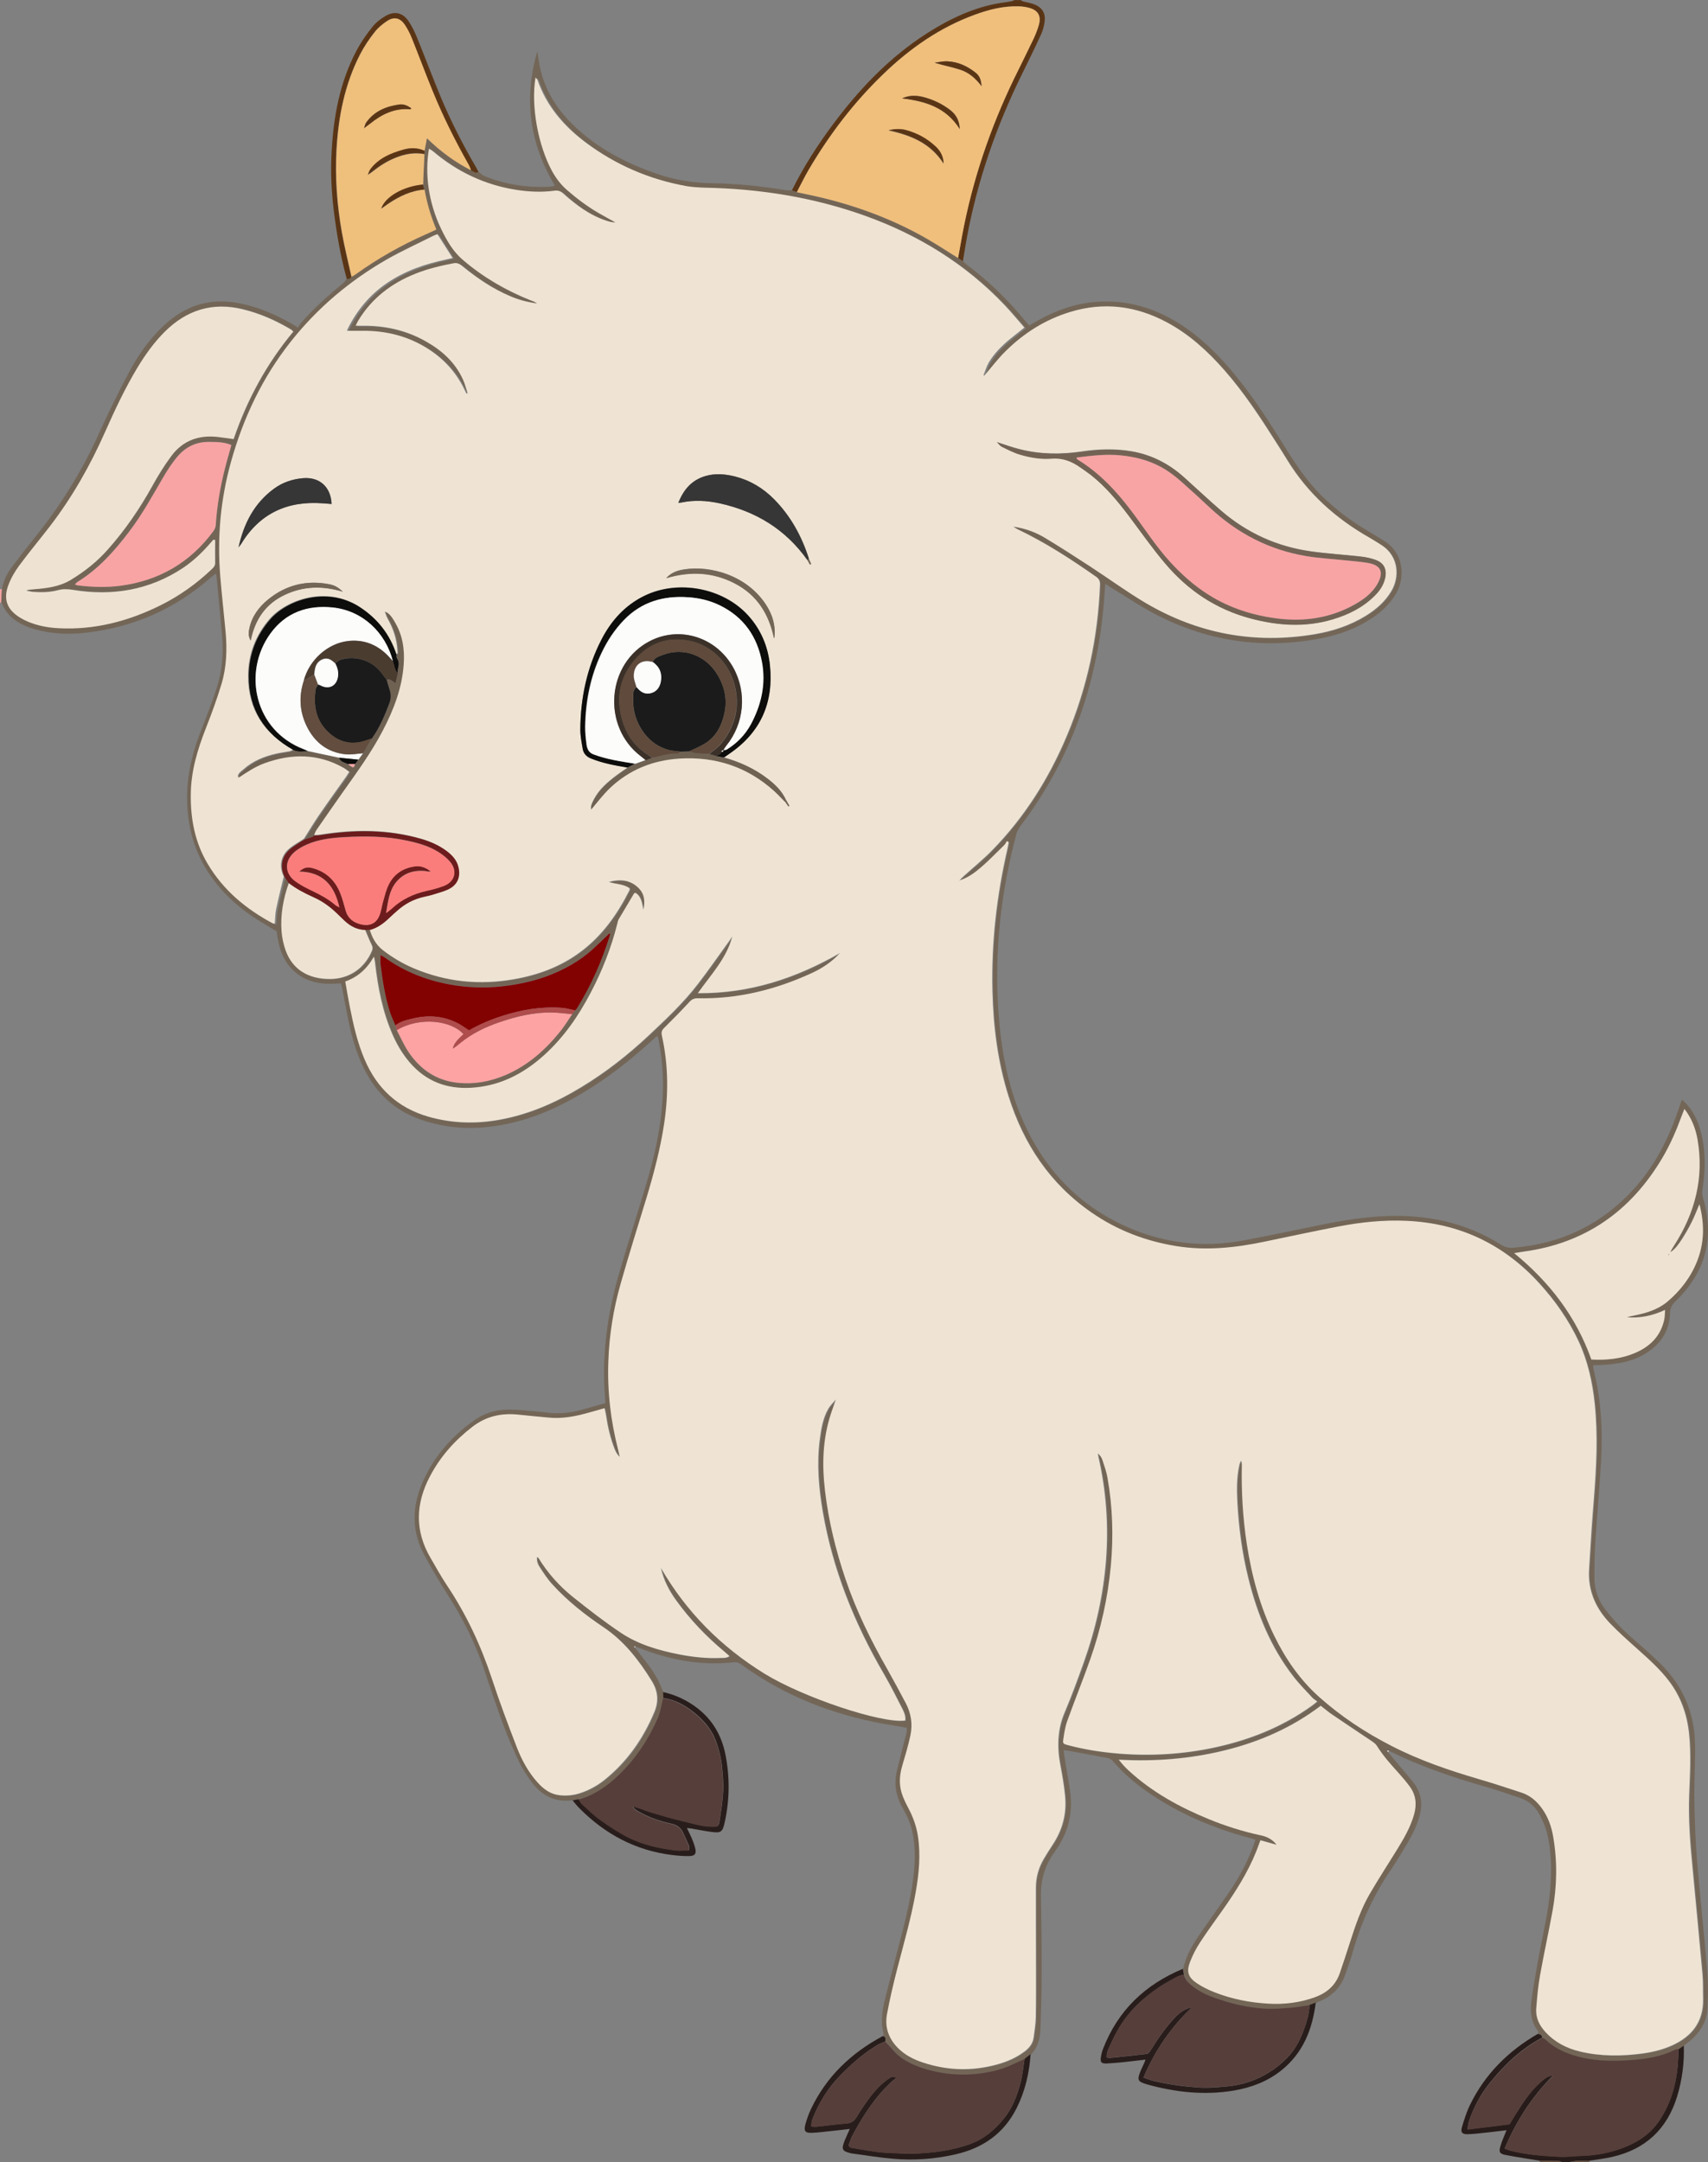 <?xml version="1.0" encoding="UTF-8"?><svg id="_Слой_2" xmlns="http://www.w3.org/2000/svg" width="158.02" height="200" viewBox="0 0 158.02 200"><rect x="0" y="0" width="158.02" height="200" fill="#808080" stroke="none"/><g id="_Слой_1-2"><path d="m73.26,17.62c1.08-2.19,2.4-4.24,3.86-6.19,2.26-3.02,4.82-5.75,7.95-7.89,2.04-1.39,4.2-2.53,6.63-3.1.62-.15,1.26-.21,1.88-.32.1-.02.19-.08.28-.11.19,0,.39,0,.58,0,.07.04.13.1.21.12.37.1.76.15,1.11.3.67.29.98.81.89,1.53-.05.43-.17.88-.36,1.28-.56,1.23-1.16,2.44-1.76,3.66-2.34,4.76-4.07,9.72-5.05,14.94-.15.78-.26,1.56-.4,2.34-.15-.1-.3-.2-.45-.3.13-.7.25-1.41.38-2.11.94-5.05,2.57-9.87,4.8-14.49.6-1.24,1.22-2.46,1.81-3.7.2-.42.37-.85.49-1.3.23-.83-.09-1.35-.93-1.56-.3-.08-.61-.12-.91-.13-1.41-.05-2.76.29-4.08.77-3.24,1.18-6,3.11-8.46,5.48-2.72,2.62-4.99,5.6-6.91,8.85-.4.68-.74,1.4-1.11,2.09-.16-.06-.32-.11-.48-.17Z" style="fill:#5a3515; stroke-width:0px;"/><path d="m155.78,189.19c.06,1.62-.15,3.2-.62,4.75-.93,3.01-2.93,4.88-6.01,5.58-.69.16-1.41.24-2.11.35-.4,0-.79,0-1.19.02-.22.01-.43.07-.65.11h-.7c-.09-.04-.17-.1-.26-.1-.6-.02-1.2-.02-1.8-.03-1.06-.18-2.13-.33-3.19-.54-.49-.1-.59-.26-.45-.75.14-.5.36-.97.58-1.53-.62.07-1.2.15-1.78.21-.6.06-1.19.14-1.79.16-.53.02-.7-.17-.55-.67.21-.7.43-1.41.75-2.06,1.39-2.85,3.55-4.98,6.28-6.56.23,0,.36.12.39.35-1.95,1.03-3.51,2.52-4.87,4.22-.86,1.07-1.5,2.3-1.93,3.61-.06.19-.06.39-.1.66,1.36-.17,2.64-.32,3.88-.48.19-.31.34-.58.51-.84.69-1.1,1.38-2.19,2.37-3.06.31-.27.61-.56,1.16-.62-1.98,1.99-3.42,4.22-4.49,6.77.23.08.38.15.54.19,1.46.37,2.96.48,4.46.56.75.04,1.5-.07,2.25-.09,1.36-.05,2.68-.32,3.94-.83,1.26-.51,2.33-1.25,3.11-2.41,1.36-2.02,1.77-4.28,1.77-6.66.16-.11.33-.22.49-.33Z" style="fill:#271c1a; stroke-width:0px;"/><path d="m142.45,199.87c.6,0,1.2.01,1.8.03.09,0,.17.07.26.1h-2.09s.04-.05.05-.08c0-.01-.01-.03-.02-.05Z" style="fill:#624d3e; stroke-width:0px;"/><path d="m145.2,200c.22-.04.43-.1.65-.11.39-.02.79-.01,1.19-.02,0,.04.02.08.02.13h-1.86Z" style="fill:#624d3e; stroke-width:0px;"/><path d="m0,54.5c.06,0,.12,0,.18,0-.02.42-.05.83-.07,1.25-.04,0-.07.01-.11.02,0-.43,0-.85,0-1.28Z" style="fill:#f8a4a4; stroke-width:0px;"/><path d="m.11,55.76c.02-.42.05-.83.07-1.25.13-.78.48-1.47.95-2.1.72-.96,1.46-1.91,2.21-2.84,2.35-2.93,4.3-6.1,5.84-9.53.84-1.87,1.76-3.71,2.71-5.52.86-1.63,1.91-3.14,3.27-4.41,1.26-1.18,2.72-1.98,4.46-2.18,1.33-.15,2.62.08,3.89.47,1.17.36,2.28.87,3.34,1.47.2.11.4.23.72.44.08-.13.14-.28.24-.4,1.18-1.34,2.49-2.54,3.88-3.66.16-.12.26-.31.39-.47.2.04.35-.02.44-.21.13-.08.27-.15.39-.24,2.02-1.44,4.16-2.66,6.42-3.66.33-.15.65-.3,1.02-.47-.51-1.22-.87-2.43-1.09-3.69l-.13-.46c0-.21,0-.42.02-.63.03-.73.07-1.46.1-2.19,0-.1,0-.19,0-.29.07-.35.13-.7.22-1.17,1.28,1.25,2.6,2.22,4.08,2.96.15.08.29.17.44.22.07.02.18-.04.27-.07.18.13.34.31.54.4,1.89.76,3.86,1.09,5.9,1,.15,0,.31-.03.46-.05.05,0,.1-.04.17-.07-2.34-3.9-2.9-8.03-1.62-12.41.05.32.1.64.15.96.37,2.35,1.53,4.27,3.22,5.9,2.25,2.16,4.95,3.55,7.88,4.53,1.61.54,3.26.79,4.96.81,2.3.03,4.59.28,6.87.66.15.02.3,0,.46,0,.16.06.32.11.48.17.89.2,1.78.37,2.66.59,3.3.83,6.45,2.04,9.4,3.73.97.56,1.91,1.18,2.86,1.77.15.1.3.2.45.3.11.1.22.22.34.31,2.04,1.53,3.85,3.29,5.46,5.27.1.12.2.23.32.36.21-.12.41-.24.61-.35,2.05-1.19,4.23-1.9,6.62-1.87,2.49.02,4.75.81,6.82,2.15,2.03,1.32,3.71,3.04,5.22,4.92,1.67,2.07,3.09,4.31,4.49,6.56,1.06,1.69,2.18,3.33,3.67,4.7,1.17,1.08,2.43,2.03,3.81,2.84.53.31,1.06.64,1.59.97,1.93,1.2,1.91,3.5,1.12,4.86-.55.94-1.31,1.67-2.21,2.27-1.43.96-3.03,1.55-4.71,1.88-5.32,1.04-10.4.32-15.22-2.15-1.46-.75-2.82-1.68-4.23-2.53-.16-.1-.32-.2-.54-.35-.05.69-.1,1.32-.15,1.94-.66,7.54-3.11,14.41-7.71,20.47-.17.22-.31.5-.38.77-1.42,5.37-2.04,10.84-1.65,16.39.24,3.41.83,6.76,2.2,9.93,1.97,4.56,5.15,7.97,9.72,9.99,3.42,1.51,7,1.93,10.67,1.26,2.49-.46,4.97-1,7.45-1.5,2.6-.52,5.22-.9,7.89-.76,3.07.16,5.94.98,8.55,2.63.37.23.72.32,1.14.29,4.56-.37,8.36-2.25,11.38-5.68,1.9-2.16,3.12-4.69,4.02-7.4.06-.16.11-.33.17-.49,0-.02.02-.03.09-.11.18.19.38.36.54.56.73.9,1.1,1.95,1.32,3.06.3,1.56.23,3.12,0,4.68-.04.24-.03.5.04.73,1.12,3.74.23,6.95-2.57,9.64-.33.32-.47.63-.48,1.1-.04,1.55-.8,2.72-2.07,3.57-1.12.76-2.4,1.04-3.73,1.15-.42.03-.84.04-1.3.06.01.15,0,.27.03.37.7,2.77.85,5.58.7,8.42-.14,2.55-.38,5.1-.54,7.65-.07,1.06-.07,2.13-.08,3.19-.01,1.13.37,2.14,1.05,3.02.52.67,1.09,1.31,1.7,1.9.65.64,1.36,1.21,2.04,1.82.45.4.88.81,1.31,1.23,2.1,2.05,3.16,4.56,3.21,7.48.03,1.76-.09,3.52-.06,5.28.03,1.84.1,3.68.25,5.51.28,3.4.66,6.78.94,10.18.09,1.13.07,2.29.02,3.43-.05,1.09-.55,2-1.33,2.76-.26.25-.56.47-.85.7-.16.11-.33.22-.49.33-.11.02-.24.03-.33.08-1.26.65-2.64.86-4.01.95-1.49.11-3,.11-4.48-.21-1.29-.28-2.5-.75-3.48-1.69-.08-.08-.19-.11-.29-.17-.03-.23-.16-.35-.39-.35,0-.09.02-.21-.02-.27-.67-.86-.75-1.87-.61-2.88.22-1.59.51-3.17.81-4.74.35-1.82.77-3.64.92-5.49.14-1.76.13-3.53-.3-5.25-.15-.59-.41-1.17-.7-1.71-.39-.71-.98-1.25-1.77-1.51-1.1-.37-2.2-.75-3.31-1.07-3.02-.86-5.97-1.88-8.79-3.27-.06,0-.12-.02-.18-.03.02.04.03.09.05.14.49.58.97,1.15,1.46,1.73.32.39.66.76.96,1.17.65.88.79,1.87.51,2.92-.24.93-.66,1.77-1.14,2.59-.47.8-.95,1.6-1.47,2.37-1.64,2.38-2.82,4.97-3.6,7.75-.19.69-.45,1.36-.68,2.03-.41,1.19-1.21,2-2.37,2.47-.11.04-.21.1-.31.15-.19.08-.39.15-.58.23-.59.08-1.17.2-1.76.24-.86.06-1.73.14-2.59.07-1.16-.1-2.31-.32-3.44-.66-1.01-.31-2.02-.63-2.88-1.28-.42-.31-.83-.64-.97-1.18l-.09-.56c.26-1.3.96-2.39,1.7-3.46.9-1.29,1.81-2.56,2.69-3.86.84-1.25,1.55-2.59,2.08-4.01.07-.19.13-.39.21-.63-.21-.06-.37-.11-.53-.15-3.39-.91-6.58-2.26-9.47-4.27-1.18-.82-2.26-1.75-3.2-2.85-.11-.13-.3-.25-.47-.28-1.27-.25-2.54-.47-3.82-.7-.05,0-.11,0-.26,0,.07.45.13.88.2,1.31.14.9.32,1.79.43,2.69.21,1.84-.2,3.54-1.25,5.07-.07.1-.12.2-.19.29-.88,1.19-1.3,2.53-1.28,4.02.04,2.51.07,5.03.06,7.54,0,1.62-.05,3.25-.11,4.87-.03.86-.24,1.68-.87,2.33-.19.15-.38.3-.57.45-.32.14-.64.27-.95.43-1.18.57-2.43.85-3.72.96-1.53.13-3.04-.04-4.51-.48-1.14-.34-2.2-.84-3-1.77-.22-.26-.46-.51-.69-.76,0-.21.05-.44-.26-.48.02-.09.08-.19.06-.27-.32-1.13-.11-2.23.16-3.32.51-2.04,1.06-4.08,1.58-6.12.46-1.8.87-3.61,1.06-5.46.13-1.3.13-2.59-.16-3.87-.18-.77-.51-1.46-.89-2.13-.49-.87-.74-1.8-.63-2.79.06-.59.25-1.17.39-1.75.19-.79.4-1.57.6-2.36.04-.14.02-.3.03-.5-.7-.12-1.38-.23-2.07-.35-4.81-.87-9.25-2.6-13.22-5.49-.23-.17-.46-.24-.75-.21-3.01.33-5.89-.22-8.68-1.32-.11-.04-.22-.07-.33-.11-.04-.02-.08-.03-.13-.05.01.04.03.08.04.13.43.55.86,1.09,1.28,1.65.57.76,1.01,1.6,1.35,2.48l.02.55c-.16.61-.23,1.26-.49,1.83-.87,1.95-2.03,3.71-3.58,5.21-1.09,1.05-2.28,1.89-3.75,2.29-.2.03-.4.07-.6.1-1.71.24-2.97-.5-3.92-1.85-.39-.55-.76-1.13-1.05-1.73-.5-1.07-.98-2.15-1.39-3.25-.65-1.74-1.24-3.5-1.83-5.26-.82-2.45-1.97-4.74-3.37-6.92-.76-1.19-1.48-2.41-2.15-3.65-1.17-2.15-1.18-4.37-.24-6.6,1.05-2.48,2.74-4.42,4.94-5.95,1.31-.91,2.76-1.02,4.28-.88.79.07,1.58.13,2.37.23,1.07.13,2.12.04,3.16-.25.74-.2,1.48-.42,2.23-.63-.03-.51-.06-.95-.09-1.39-.19-3.72.39-7.33,1.44-10.89.79-2.69,1.65-5.36,2.45-8.05.64-2.15,1.15-4.34,1.39-6.58.25-2.29.18-4.56-.3-6.82-.01-.05-.04-.1-.1-.23-.18.16-.33.29-.48.42-2.19,2-4.53,3.81-7.13,5.27-2.33,1.31-4.78,2.28-7.44,2.65-2.46.35-4.87.16-7.19-.74-2.01-.78-3.52-2.14-4.58-4.01-.89-1.57-1.38-3.27-1.75-5.02-.21-1.02-.39-2.05-.59-3.08-.02-.11-.06-.22-.1-.36-1.51.14-2.96.02-4.18-.99-1.2-1-1.6-2.37-1.76-3.81-.78-.48-1.54-.91-2.25-1.39-1.8-1.22-3.31-2.73-4.42-4.62-.95-1.64-1.44-3.41-1.58-5.29-.19-2.49.3-4.85,1.2-7.15.54-1.37,1.07-2.74,1.52-4.14.48-1.49.61-3.04.49-4.59-.16-1.93-.36-3.85-.54-5.78,0-.03-.04-.06-.08-.13-.13.1-.26.2-.39.31-3.3,2.93-7.15,4.63-11.53,5.14-1.58.19-3.17.14-4.72-.29-.19-.05-.37-.11-.55-.17-1.17-.43-2.14-1.08-2.59-2.31Zm33.67,30.26l.49-.02c.23.76.58,1.42,1.22,1.92.88.68,1.82,1.24,2.84,1.67,3.01,1.28,6.12,1.58,9.33,1.01,2.2-.39,4.25-1.15,6.07-2.49,2.03-1.5,3.44-3.49,4.56-5.71.03-.06.02-.14.03-.2-.56-.41-1.24-.37-1.93-.59,1.08-.28,2-.18,2.74.55.57.56.64,1.27.46,2.02-.13-.58-.17-1.21-.74-1.57-.07.04-.11.05-.13.08-.48.8-.96,1.59-1.42,2.39-.07.11-.09.25-.12.39-.56,2.23-1.39,4.35-2.46,6.38-1.13,2.16-2.5,4.15-4.32,5.79-1.92,1.73-4.12,2.86-6.75,3.01-2.27.13-4.18-.6-5.68-2.34-.66-.77-1.18-1.63-1.58-2.56-.93-2.13-1.37-4.39-1.63-6.68-.02-.14-.05-.27-.1-.55-.65,1.17-1.5,1.9-2.65,2.3.14.8.27,1.56.42,2.32.32,1.67.7,3.33,1.38,4.91,1.15,2.67,3.07,4.46,5.88,5.27,2.2.63,4.42.68,6.67.27,2.7-.5,5.16-1.6,7.5-3.01,2.24-1.36,4.3-2.98,6.21-4.76,1.61-1.51,3.22-3.02,4.57-4.78.99-1.29,1.92-2.63,2.87-3.94.11-.15.21-.3.31-.45-.53,2.03-1.97,3.5-3.19,5.25,4.84.04,9.12-1.4,13.16-3.72-.75.82-1.65,1.42-2.64,1.87-3.34,1.52-6.82,2.4-10.51,2.32-.32,0-.54.07-.76.31-.78.83-1.58,1.65-2.39,2.46-.23.22-.25.42-.18.72.59,2.7.61,5.41.2,8.14-.35,2.3-.94,4.55-1.61,6.77-.8,2.67-1.65,5.32-2.41,8-.67,2.35-1.06,4.76-1.14,7.21-.1,2.77.22,5.49.91,8.17.06.22.09.44.14.65-.22-.22-.36-.47-.47-.73-.4-1.01-.65-2.07-.8-3.14-.03-.2-.08-.4-.13-.64-.5.14-.92.26-1.35.38-1.25.36-2.52.62-3.83.49-.92-.09-1.85-.17-2.77-.27-1.57-.18-2.99.13-4.26,1.11-1.64,1.25-2.98,2.76-3.94,4.59-1.32,2.52-1.41,5.03.04,7.53.51.87,1,1.75,1.55,2.59,1.78,2.68,3.13,5.55,4.14,8.61.7,2.13,1.5,4.23,2.3,6.33.46,1.19,1.08,2.32,1.94,3.28.55.6,1.18,1.07,2.02,1.16.64.07,1.27.01,1.89-.19.82-.27,1.57-.67,2.24-1.21,2.11-1.68,3.6-3.81,4.63-6.29.43-1.02.33-1.96-.24-2.88-1.19-1.92-2.55-3.68-4.46-4.97-1.72-1.16-3.35-2.44-4.75-3.98-.44-.48-.8-1.04-1.16-1.59-.17-.25-.29-.56-.24-.93.08.06.12.07.14.1.85,1.39,1.92,2.59,3.18,3.6,1.45,1.16,2.92,2.31,4.46,3.33,1.61,1.07,3.47,1.61,5.36,1.98,1.28.25,2.56.39,3.87.33.25-.01.53.03.79-.17-.17-.15-.29-.27-.43-.38-1.69-1.41-3.2-2.98-4.49-4.76-.66-.91-1.18-1.9-1.42-3.02,2.35,4.09,5.57,7.3,9.56,9.77,3.56,2.2,10.86,4.66,13.04,4.35.05-.38-.08-.72-.24-1.04-.56-1.1-1.12-2.21-1.74-3.28-2.73-4.69-4.73-9.65-5.65-15.02-.37-2.18-.56-4.38-.28-6.59.13-1,.28-2,.79-2.89.18-.32.47-.59.71-.88h0c-.15.43-.31.87-.45,1.3-.78,2.35-.84,4.75-.55,7.18.33,2.78.99,5.48,1.89,8.13.99,2.93,2.35,5.68,3.88,8.36.58,1.03,1.14,2.07,1.69,3.11.51.96.66,1.99.43,3.04-.2.92-.47,1.83-.74,2.74-.25.84-.32,1.68-.07,2.52.15.5.38.97.63,1.43.43.81.74,1.66.88,2.57.27,1.73.1,3.44-.19,5.14-.41,2.41-1.1,4.75-1.71,7.11-.36,1.4-.7,2.82-.96,4.24-.22,1.19.15,2.26,1.02,3.13.64.65,1.44,1.05,2.29,1.33,2.05.68,4.13.81,6.24.34,1.14-.25,2.23-.64,3.18-1.36.45-.34.77-.76.84-1.33.07-.59.18-1.19.19-1.79.03-1.57.02-3.14.02-4.7,0-2.46-.02-4.92-.01-7.37,0-.93.25-1.8.72-2.6.25-.43.51-.87.8-1.28.93-1.39,1.35-2.91,1.18-4.57-.1-.96-.26-1.92-.44-2.87-.31-1.65-.27-3.25.4-4.84.65-1.53,1.22-3.1,1.78-4.66,1.09-3.06,1.81-6.21,2.05-9.45.24-3.2.02-6.38-.7-9.52-.03-.11-.03-.23-.05-.34.2.18.34.37.41.58.18.55.38,1.1.48,1.67.48,2.7.56,5.43.31,8.16-.27,2.96-.91,5.85-1.91,8.65-.67,1.9-1.43,3.76-2.11,5.66-.19.54-.29,1.12-.37,1.69-.06.45-.02.46.43.58,1.54.41,3.11.65,4.69.78,2.99.24,5.95.07,8.89-.57,3.23-.7,6.25-1.9,8.95-3.84.15-.11.29-.23.52-.41-.19-.15-.35-.24-.46-.36-.59-.64-1.21-1.26-1.74-1.95-2.1-2.71-3.36-5.81-4.18-9.12-.57-2.3-.88-4.64-1.01-7-.07-1.16-.07-2.32.19-3.47.03-.13.1-.26.15-.38.08.16.08.29.08.43-.06,2.44.09,4.88.46,7.29.45,2.96,1.23,5.83,2.56,8.53,1.04,2.12,2.37,4.04,4.14,5.62,2.02,1.8,4.26,3.28,6.67,4.51,2.58,1.32,5.3,2.25,8.07,3.07,1.34.39,2.66.83,3.98,1.26.78.26,1.37.77,1.86,1.43.59.8.91,1.71,1.07,2.67.38,2.28.34,4.55-.06,6.82-.35,1.98-.8,3.94-1.15,5.93-.18,1.03-.27,2.07-.36,3.11-.07.86.28,1.58.86,2.2.88.94,1.96,1.49,3.19,1.79,1.91.45,3.84.44,5.77.18.96-.13,1.9-.36,2.79-.77,1.82-.84,2.86-2.2,2.82-4.27-.02-.77.01-1.55-.06-2.32-.3-3.35-.62-6.71-.94-10.06-.21-2.16-.36-4.32-.29-6.49.07-1.9.19-3.79-.01-5.69-.19-1.79-.77-3.43-1.87-4.87-.84-1.1-1.86-2.02-2.89-2.93-.87-.77-1.74-1.54-2.54-2.38-1.33-1.38-2.07-3.03-1.95-4.99.14-2.2.28-4.4.45-6.6.24-2.92.38-5.83.07-8.76-.21-1.99-.64-3.94-1.49-5.76-.93-1.98-2.17-3.75-3.64-5.36-3.29-3.61-7.38-5.55-12.26-5.77-2.16-.1-4.29.13-6.41.54-2.26.44-4.51.91-6.76,1.39-2.69.56-5.38.86-8.12.41-2.85-.46-5.49-1.46-7.87-3.11-3.85-2.66-6.29-6.34-7.68-10.76-1-3.16-1.4-6.42-1.49-9.73-.11-4.47.4-8.89,1.41-13.24.04-.18.07-.35.1-.53-.06-.03-.11-.07-.17-.1-.08.13-.15.28-.25.38-.67.67-1.33,1.35-2.05,1.97-.62.54-1.29,1.05-2.11,1.3h0c.15-.14.29-.29.44-.43.86-.78,1.77-1.51,2.58-2.34,3-3.07,5.25-6.64,6.92-10.58,1.89-4.47,2.89-9.14,3.08-13.99.01-.35-.09-.57-.37-.77-2.32-1.63-4.68-3.16-7.24-4.38-.11-.05-.2-.12-.41-.25,1.14.17,2.08.53,2.95,1.05,1.41.85,2.79,1.74,4.17,2.64,1.72,1.12,3.38,2.34,5.14,3.38,4.83,2.85,10.05,3.81,15.59,2.89,1.69-.28,3.31-.81,4.78-1.72.95-.59,1.78-1.3,2.35-2.28.72-1.22.76-3.21-.96-4.28-.36-.23-.72-.46-1.09-.67-3.12-1.77-5.71-4.1-7.59-7.18-.33-.55-.68-1.08-1.02-1.62-1.47-2.33-2.98-4.62-4.8-6.69-1.53-1.74-3.22-3.3-5.28-4.4-2.86-1.54-5.85-1.93-8.98-.97-2.28.7-4.26,1.94-5.95,3.61-.71.7-1.32,1.51-1.98,2.27h0c.16-.39.27-.8.48-1.16.5-.86,1.21-1.56,1.98-2.19.42-.34.84-.67,1.32-1.05-.65-.74-1.25-1.47-1.9-2.15-3.61-3.78-7.95-6.44-12.86-8.2-4.78-1.72-9.73-2.49-14.8-2.59-.58-.01-1.16-.04-1.73-.15-3.43-.61-6.55-1.96-9.34-4.06-2-1.51-3.59-3.35-4.42-5.77-.02-.07-.1-.12-.18-.21-.44,2.67.26,6.33,1.54,8.67.37.67.82,1.26,1.4,1.76.91.79,1.87,1.5,2.91,2.11.51.29,1.02.57,1.54.86-.27,0-.51-.06-.75-.13-1.57-.49-2.86-1.44-4.06-2.53-.25-.23-.48-.32-.83-.27-1.2.16-2.4.11-3.59-.09-2.88-.47-5.42-1.67-7.64-3.55-.11-.09-.23-.15-.37-.25-.42,2.35-.03,5.03,1.09,7.36.52,1.09,1.11,2.13,2.04,2.93,1.87,1.61,3.97,2.82,6.25,3.73.09.04.18.06.27.1.08.04.16.09.35.2-.95-.13-1.73-.35-2.48-.67-1.64-.69-3.09-1.68-4.46-2.8-.24-.19-.46-.31-.78-.25-1.18.23-2.34.51-3.47.94-2.27.88-4.12,2.28-5.38,4.4-.08.13-.13.26-.22.44.21,0,.36,0,.52,0,2.11-.05,4.11.39,5.96,1.44,1.5.85,2.73,1.97,3.46,3.56.18.39.28.82.42,1.24-.04.01-.08.03-.11.04-.07-.13-.14-.27-.2-.4-.74-1.54-1.85-2.76-3.27-3.69-1.91-1.25-4.02-1.76-6.29-1.72-.42,0-.84,0-1.29,0,.03-.07.05-.14.08-.21.86-1.71,2.04-3.14,3.64-4.22,1.66-1.12,3.52-1.76,5.47-2.17.18-.04.36-.09.58-.14-.48-.76-.93-1.47-1.4-2.2-.13.05-.26.09-.38.15-1.42.71-2.87,1.37-4.24,2.15-3.48,1.99-6.5,4.53-8.99,7.69-2.59,3.29-4.34,6.98-5.47,11-.98,3.51-1.31,7.07-1.01,10.7.14,1.7.33,3.39.49,5.09.15,1.63.09,3.26-.38,4.84-.42,1.39-.92,2.75-1.45,4.1-.76,1.96-1.37,3.95-1.39,6.08-.02,2.29.39,4.47,1.57,6.46,1.45,2.43,3.54,4.17,6.01,5.49.06.03.13.01.19.02.04-.48.04-.93.13-1.36.21-1,.46-2,.7-2.99.12.18.25.37.37.55-.52,1.45-.8,2.95-.67,4.5.05.59.18,1.19.38,1.75.63,1.74,2.07,2.64,4.09,2.63,1.78,0,3.22-.98,3.89-2.62.08-.2.07-.35-.03-.54-.22-.45-.4-.92-.6-1.38Zm2.92,9.27c.36.68.67,1.4,1.1,2.04,1.06,1.59,2.54,2.6,4.46,2.82,1.58.18,3.12-.1,4.58-.74,2.07-.91,3.7-2.37,5.08-4.13.37-.47.68-.98,1.01-1.47.09-.12.18-.24.27-.36.06-.07.13-.14.18-.22,1.32-2.13,2.32-4.4,3.05-6.8.01-.04-.02-.09-.04-.13-.54.52-1.06,1.04-1.6,1.52-1.21,1.08-2.6,1.87-4.12,2.43-1.4.52-2.84.82-4.33.98-1.61.17-3.2.1-4.78-.19-2.17-.39-4.19-1.2-5.99-2.5-.1-.07-.22-.13-.37-.21,0,.32-.03.59,0,.86.18,1.45.4,2.9.84,4.31.14.45.35.89.53,1.33.04.15.08.3.12.44Zm85.48,62.49c-2.67,2.02-5.66,3.33-8.89,4.12-3.21.79-6.46,1.04-9.78.86.28.37.58.7.9.99,2.18,2.01,4.73,3.41,7.46,4.52,1.54.63,3.13,1.13,4.76,1.48.57.12,1.07.35,1.48.88-.55-.15-1.02-.28-1.5-.42-.14.39-.25.7-.37,1-.79,1.97-1.92,3.75-3.14,5.48-.7,1-1.42,1.98-2.09,3-.36.55-.66,1.14-.9,1.75-.36.92-.19,1.45.63,2,.51.34,1.07.62,1.65.84,1.58.62,3.23.94,4.92,1.04,1.48.09,2.94-.09,4.34-.59,1.1-.4,1.91-1.09,2.3-2.22.32-.93.63-1.87.93-2.81.5-1.59,1.04-3.17,1.89-4.61.81-1.37,1.68-2.7,2.5-4.05.63-1.02,1.23-2.06,1.56-3.23.26-.93.17-1.81-.42-2.59-.31-.42-.65-.82-1-1.21-.73-.8-1.45-1.61-2.03-2.54-.11-.17-.29-.3-.46-.42-1.22-.82-2.45-1.63-3.66-2.46-.37-.25-.7-.54-1.08-.83ZM19.9,49.94l-.12-.04c-.07.08-.15.16-.22.25-.78.9-1.62,1.72-2.61,2.38-3.11,2.05-6.53,2.61-10.16,2.02-.46-.07-.91-.1-1.37.02-.77.21-1.57.22-2.36.16-.2-.02-.4-.08-.6-.12.21-.09.42-.1.62-.11,1.22-.1,2.42-.22,3.51-.88,1.29-.78,2.44-1.7,3.44-2.83,1.58-1.79,2.93-3.74,4.09-5.84.53-.96,1.11-1.91,1.77-2.79,1.06-1.43,2.54-1.96,4.29-1.76.47.05.95.13,1.47.2,1.26-3.66,3.06-6.99,5.52-9.94-.09-.09-.13-.14-.17-.17-1.4-.84-2.88-1.49-4.47-1.89-2.82-.69-5.23.05-7.27,2.09-.98.98-1.77,2.1-2.49,3.27-1.16,1.91-2.1,3.92-3,5.96-1.38,3.11-3.04,6.05-5.12,8.75-.93,1.21-1.92,2.39-2.82,3.61-.41.55-.77,1.17-1.01,1.81-.51,1.34-.11,2.32,1.12,3.05.22.13.44.24.67.34.9.37,1.85.55,2.82.61,3.35.18,6.48-.64,9.46-2.12,1.75-.86,3.32-1.99,4.73-3.33.17-.16.33-.31.32-.58-.02-.71,0-1.43,0-2.14Zm135.93,52.63c-.12.31-.21.52-.29.74-.48,1.31-1.04,2.59-1.75,3.79-2.91,4.92-7.13,7.9-12.84,8.67-.27.04-.54.08-.87.14,3.29,2.69,5.74,5.89,7.14,9.84,1.4.07,2.74-.06,4.02-.6,1.4-.59,2.39-1.56,2.72-3.09.06-.27.05-.55.08-.9-1.19.56-2.34.78-3.54.68.24-.07.48-.12.72-.17,1.09-.22,2.16-.54,3.02-1.26,1.22-1.02,2.17-2.26,2.76-3.75.67-1.69.69-3.42.22-5.28-.27.63-.47,1.17-.73,1.68-.26.52-.55,1.02-.86,1.51-.3.47-.62.94-1.1,1.26.09-.24.23-.44.36-.65,1.92-3,2.76-6.24,2.15-9.8-.17-1-.52-1.93-1.22-2.82ZM21.41,41.16c-.71-.3-1.39-.28-2.06-.29-1.28-.02-2.28.53-3.06,1.51-.42.53-.8,1.09-1.14,1.68-1.01,1.74-1.97,3.51-3.2,5.11-1.36,1.78-2.83,3.44-4.75,4.63-.09.05-.16.14-.27.25.12.04.19.08.26.09,1.33.16,2.66.21,3.99.03,3.56-.48,6.42-2.14,8.55-5.03.12-.16.22-.37.23-.57.11-1.76.41-3.49.84-5.2.18-.73.4-1.45.61-2.22Z" style="fill:#736657; stroke-width:0px;"/><path d="m94.78,190.46c.19-.15.38-.3.57-.45-.12,1.75-.51,3.44-1.3,5.01-1.19,2.36-3.15,3.7-5.68,4.27-1.9.43-3.82.57-5.76.4-1.27-.11-2.53-.32-3.79-.49-.04,0-.08-.01-.11-.02-.79-.19-.88-.36-.58-1.13.14-.35.31-.7.49-1.12-.66.08-1.26.15-1.85.21-.56.06-1.11.13-1.67.15-.59.03-.75-.16-.6-.73.13-.5.31-1,.53-1.47,1.43-3.01,3.72-5.18,6.63-6.74.31.04.26.27.26.48-.26.12-.53.21-.78.36-1.25.75-2.33,1.71-3.35,2.74-1.19,1.2-2.05,2.6-2.65,4.17-.07.18-.05.39-.08.6.22.01.35.04.48.02.94-.1,1.87-.23,2.81-.3.47-.03.72-.28.94-.65.32-.53.66-1.04,1.02-1.54.55-.75,1.16-1.45,1.94-1.97.18-.12.37-.25.67-.06-.11.14-.27.22-.4.34-1.53,1.4-2.64,3.11-3.61,4.92-.14.25-.24.53-.34.8-.09.23,0,.38.25.42,1.06.16,2.12.4,3.19.45.97.04,1.95.11,2.94.06,1.65-.08,3.25-.31,4.81-.87,1.26-.46,2.23-1.28,3.07-2.29.82-.99,1.27-2.16,1.59-3.38.19-.72.25-1.47.37-2.21Z" style="fill:#281d1b; stroke-width:0px;"/><path d="m121.15,185.47c.19-.08.39-.15.58-.23-.31,2.5-1.19,4.71-3.24,6.32-1.27,1-2.75,1.55-4.33,1.82-2.74.46-5.43.16-8.08-.58-.09-.03-.18-.06-.27-.09-.46-.17-.56-.33-.42-.78.12-.38.32-.75.48-1.12.03-.07.05-.14.11-.29-.73.08-1.41.17-2.09.24-.52.05-1.04.1-1.56.12-.44,0-.55-.13-.48-.57.04-.27.1-.53.2-.78,1.37-3.56,3.9-5.96,7.39-7.41.03.19.06.37.09.56-.52.04-.93.35-1.37.59-.97.53-1.85,1.19-2.67,1.92-1.18,1.07-2.05,2.36-2.69,3.81-.18.41-.44.81-.42,1.32.13.02.24.05.35.04,1.13-.11,2.26-.23,3.38-.37.12-.01.24-.17.32-.29.35-.51.65-1.05,1.02-1.54.41-.56.84-1.11,1.32-1.6.41-.41.9-.76,1.51-.88-1.95,1.84-3.42,3.99-4.49,6.5.31.11.55.21.81.28,1.35.33,2.71.52,4.1.63.92.08,1.81,0,2.7-.08,1.43-.11,2.81-.55,4.03-1.32.6-.37,1.17-.83,1.66-1.34.66-.68,1.13-1.51,1.47-2.41.29-.79.57-1.6.59-2.46Z" style="fill:#281d1b; stroke-width:0px;"/><path d="m52.94,166.54c.2-.03.4-.07.6-.11.11.16.19.34.33.46.56.5,1.1,1.04,1.71,1.47.82.58,1.66,1.14,2.55,1.59,1.35.69,2.83,1.01,4.33,1.2.41.05.84,0,1.3,0,0-.16.03-.29,0-.38-.19-.44-.39-.89-.6-1.32-.21-.43-.55-.64-1.02-.75-1.04-.23-2.05-.56-2.98-1.09-.2-.12-.44-.2-.59-.53.21.06.33.09.45.13.46.16.9.34,1.36.47.91.26,1.81.53,2.73.75.94.22,1.86.53,2.83.53.5,0,.55-.01.63-.48.14-.93.29-1.87.34-2.81.04-.71-.04-1.43-.1-2.14-.08-.89-.29-1.75-.61-2.58-.41-1.05-1.13-1.86-1.98-2.54-.83-.67-1.76-1.19-2.85-1.34l-.02-.55c1.17.26,2.22.76,3.17,1.49,1.41,1.09,2.24,2.53,2.59,4.27.42,2.09.4,4.19-.06,6.28-.2.92-.35,1.02-1.28.89-.61-.08-1.22-.21-1.83-.31-.11-.02-.21-.02-.39-.04.17.35.32.64.45.94.12.3.24.61.32.93.12.49-.02.71-.54.72-.54.01-1.08-.03-1.62-.1-3.37-.42-6.2-1.94-8.57-4.34-.23-.23-.43-.49-.64-.74Z" style="fill:#281d1b; stroke-width:0px;"/><path d="m32.52,25.58c-.09.19-.24.26-.44.21-.57-2.07-.94-4.18-1.2-6.32-.22-1.79-.3-3.59-.2-5.39.17-3.27.75-6.46,2.3-9.39.41-.78.93-1.52,1.48-2.21.33-.41.78-.76,1.24-1.02.8-.46,1.57-.28,2.08.47.32.47.58,1,.8,1.54.74,1.81,1.42,3.64,2.17,5.44.95,2.29,2.08,4.49,3.33,6.63.07.12.13.24.19.36-.09.02-.19.09-.27.07-.15-.05-.29-.14-.44-.22-.07-.18-.12-.36-.22-.52-1.26-2.22-2.39-4.51-3.36-6.88-.65-1.59-1.24-3.21-1.89-4.8-.18-.45-.4-.88-.67-1.28-.42-.62-.98-.75-1.61-.33-.43.28-.85.63-1.16,1.03-.5.64-.96,1.32-1.33,2.03-1.44,2.78-2.02,5.79-2.2,8.88-.14,2.54.05,5.07.49,7.57.24,1.39.59,2.76.89,4.13Z" style="fill:#5a3515; stroke-width:0px;"/><path d="m88.64,23.87c-.95-.59-1.89-1.21-2.86-1.77-2.95-1.7-6.1-2.9-9.4-3.73-.88-.22-1.77-.4-2.66-.59.37-.7.71-1.41,1.11-2.09,1.91-3.25,4.18-6.23,6.91-8.85,2.46-2.37,5.22-4.3,8.46-5.48,1.31-.48,2.66-.82,4.08-.77.31.01.62.05.91.13.84.22,1.15.74.93,1.56-.12.44-.3.88-.49,1.3-.59,1.24-1.21,2.47-1.81,3.7-2.23,4.62-3.86,9.44-4.8,14.49-.13.7-.25,1.4-.38,2.11Zm.16-11.92c-.03-.83-.36-1.36-.91-1.79-.75-.57-1.58-.96-2.49-1.19-.75-.19-1.35-.14-1.93.13,2.13.26,4.06.81,5.34,2.85Zm-1.51,3.18c-.01-.63-.27-1.13-.71-1.54-.8-.76-1.74-1.27-2.8-1.55-.52-.14-1.04-.1-1.58.03,2.06.44,3.9,1.19,5.09,3.07Zm3.53-7.14c-.05-.64-.19-.98-.57-1.28-.78-.61-1.65-1.01-2.65-1.04-.37-.01-.75.08-1.12.13.8.25,1.59.4,2.35.64.78.25,1.41.77,2,1.54Z" style="fill:#f0bf7c; stroke-width:0px;"/><path d="m142.69,188.49c.1.05.21.09.29.17.98.94,2.19,1.4,3.48,1.69,1.48.32,2.99.32,4.48.21,1.37-.1,2.75-.31,4.01-.95.1-.05.22-.05.33-.08,0,2.38-.4,4.64-1.77,6.66-.78,1.16-1.85,1.9-3.11,2.41-1.26.51-2.58.79-3.94.83-.75.03-1.51.13-2.25.09-1.5-.08-3-.19-4.46-.56-.16-.04-.31-.11-.54-.19,1.06-2.56,2.51-4.79,4.49-6.77-.55.05-.85.35-1.16.62-.99.86-1.68,1.96-2.37,3.06-.16.26-.32.53-.51.84-1.25.15-2.52.31-3.88.48.04-.27.04-.47.1-.66.43-1.32,1.07-2.54,1.93-3.61,1.36-1.7,2.93-3.19,4.87-4.22Z" style="fill:#563e3a; stroke-width:0px;"/><path d="m91.07,34.74c.66-.76,1.26-1.57,1.98-2.27,1.69-1.67,3.66-2.91,5.95-3.61,3.13-.96,6.12-.57,8.98.97,2.06,1.11,3.75,2.66,5.28,4.4,1.82,2.07,3.33,4.37,4.8,6.69.34.54.69,1.07,1.02,1.62,1.88,3.08,4.48,5.41,7.59,7.18.37.21.73.44,1.09.67,1.73,1.08,1.69,3.07.96,4.28-.58.98-1.4,1.69-2.35,2.28-1.47.91-3.09,1.44-4.78,1.72-5.54.92-10.75-.05-15.59-2.89-1.76-1.04-3.42-2.26-5.14-3.38-1.38-.9-2.76-1.79-4.17-2.64-.86-.52-1.81-.88-2.95-1.05.21.13.3.2.41.25,2.56,1.22,4.93,2.76,7.24,4.38.29.2.39.42.37.77-.19,4.85-1.19,9.52-3.08,13.99-1.66,3.94-3.92,7.52-6.92,10.58-.81.83-1.72,1.56-2.58,2.34-.15.14-.3.29-.44.44-.03.02-.06.03-.08.05.03-.02.05-.04.08-.06.82-.25,1.48-.75,2.11-1.3.71-.62,1.37-1.31,2.05-1.97.11-.1.17-.25.25-.38.06.03.11.07.17.1-.03.18-.06.35-.1.53-1.01,4.36-1.52,8.77-1.41,13.24.08,3.3.49,6.56,1.49,9.73,1.39,4.42,3.83,8.1,7.68,10.76,2.38,1.65,5.01,2.65,7.87,3.11,2.74.44,5.44.15,8.12-.41,2.25-.47,4.5-.95,6.76-1.39,2.11-.41,4.25-.64,6.41-.54,4.89.22,8.97,2.16,12.26,5.77,1.47,1.61,2.71,3.38,3.64,5.36.85,1.83,1.28,3.77,1.49,5.76.31,2.92.16,5.84-.07,8.76-.18,2.2-.32,4.4-.45,6.6-.12,1.96.62,3.61,1.95,4.99.8.83,1.68,1.61,2.54,2.38,1.03.92,2.05,1.83,2.89,2.93,1.1,1.44,1.68,3.08,1.87,4.87.2,1.9.08,3.79.01,5.69-.08,2.17.08,4.33.29,6.49.32,3.35.64,6.71.94,10.06.07.77.04,1.55.06,2.32.04,2.07-1,3.43-2.82,4.27-.89.41-1.83.64-2.79.77-1.93.26-3.86.27-5.77-.18-1.23-.29-2.32-.85-3.19-1.79-.58-.63-.93-1.34-.86-2.2.08-1.04.17-2.08.36-3.11.35-1.98.79-3.94,1.15-5.93.41-2.27.45-4.54.06-6.82-.16-.96-.48-1.87-1.07-2.67-.48-.66-1.08-1.17-1.86-1.43-1.32-.43-2.64-.87-3.98-1.26-2.77-.81-5.49-1.74-8.07-3.07-2.4-1.23-4.65-2.71-6.67-4.51-1.77-1.58-3.1-3.5-4.14-5.62-1.33-2.7-2.1-5.57-2.56-8.53-.37-2.42-.51-4.85-.46-7.29,0-.13,0-.27-.08-.43-.05.13-.12.25-.15.38-.26,1.15-.25,2.31-.19,3.47.13,2.36.44,4.7,1.01,7,.81,3.3,2.07,6.41,4.18,9.12.53.69,1.15,1.31,1.74,1.95.12.13.27.22.46.36-.23.18-.37.31-.52.41-2.7,1.94-5.72,3.14-8.95,3.84-2.93.63-5.9.81-8.89.57-1.58-.13-3.15-.37-4.69-.78-.45-.12-.5-.13-.43-.58.08-.57.17-1.15.37-1.69.68-1.89,1.44-3.76,2.11-5.66.99-2.8,1.63-5.69,1.91-8.65.25-2.73.17-5.46-.31-8.16-.1-.57-.3-1.12-.48-1.67-.07-.21-.21-.4-.41-.58.02.11.02.23.05.34.72,3.14.94,6.32.7,9.52-.25,3.24-.96,6.39-2.05,9.45-.56,1.57-1.13,3.13-1.78,4.66-.67,1.58-.71,3.18-.4,4.84.18.95.35,1.9.44,2.87.17,1.66-.25,3.19-1.18,4.57-.28.42-.54.85-.8,1.28-.47.8-.71,1.68-.72,2.6,0,2.46,0,4.92.01,7.37,0,1.57.01,3.14-.02,4.7-.01.6-.12,1.19-.19,1.79-.07.58-.39.99-.84,1.33-.95.72-2.04,1.11-3.18,1.36-2.11.47-4.19.34-6.24-.34-.85-.28-1.64-.68-2.29-1.33-.87-.87-1.24-1.93-1.02-3.13.26-1.42.6-2.84.96-4.24.61-2.36,1.29-4.7,1.71-7.11.29-1.7.46-3.41.19-5.14-.14-.91-.45-1.76-.88-2.57-.24-.46-.48-.93-.63-1.43-.25-.84-.18-1.68.07-2.52.27-.91.54-1.82.74-2.74.23-1.06.08-2.08-.43-3.04-.55-1.04-1.11-2.08-1.69-3.11-1.53-2.68-2.89-5.43-3.88-8.36-.9-2.65-1.56-5.35-1.89-8.13-.29-2.43-.23-4.83.55-7.18.15-.44.3-.87.45-1.31,0,0,.02-.01.02-.01l-.02.02c-.24.29-.53.56-.71.88-.51.89-.66,1.89-.79,2.89-.28,2.21-.09,4.4.28,6.59.92,5.37,2.92,10.33,5.65,15.02.62,1.07,1.18,2.18,1.74,3.28.16.32.3.67.24,1.04-2.18.3-9.48-2.15-13.04-4.35-3.99-2.47-7.21-5.69-9.56-9.77.24,1.12.76,2.11,1.42,3.02,1.29,1.78,2.8,3.36,4.49,4.76.13.11.26.23.43.38-.26.2-.54.16-.79.17-1.3.06-2.59-.08-3.87-.33-1.89-.37-3.75-.91-5.36-1.98-1.54-1.03-3.01-2.17-4.46-3.33-1.26-1.01-2.33-2.21-3.18-3.6-.02-.03-.06-.04-.14-.1-.05.37.07.67.24.93.36.55.72,1.11,1.16,1.59,1.4,1.54,3.03,2.83,4.75,3.98,1.91,1.28,3.27,3.05,4.46,4.97.57.92.67,1.86.24,2.88-1.04,2.48-2.53,4.61-4.63,6.29-.67.53-1.42.94-2.24,1.21-.62.2-1.25.26-1.89.19-.84-.09-1.47-.55-2.02-1.16-.87-.96-1.48-2.09-1.94-3.28-.81-2.09-1.6-4.2-2.3-6.33-1.01-3.05-2.35-5.93-4.14-8.61-.56-.84-1.05-1.72-1.55-2.59-1.46-2.5-1.37-5.01-.04-7.53.96-1.83,2.3-3.33,3.94-4.59,1.28-.98,2.7-1.28,4.26-1.11.92.1,1.85.18,2.77.27,1.32.13,2.58-.13,3.83-.49.43-.12.85-.24,1.35-.38.05.24.1.44.13.64.16,1.08.4,2.13.8,3.14.1.26.24.51.47.73-.05-.22-.08-.44-.14-.65-.69-2.68-1.01-5.4-.91-8.17.08-2.45.47-4.86,1.14-7.21.76-2.68,1.6-5.34,2.41-8,.67-2.23,1.26-4.47,1.61-6.77.41-2.73.4-5.44-.2-8.14-.07-.3-.04-.5.18-.72.81-.8,1.61-1.62,2.39-2.46.22-.23.44-.32.76-.31,3.69.08,7.17-.79,10.51-2.32.99-.45,1.89-1.05,2.64-1.87-4.04,2.32-8.33,3.76-13.16,3.72,1.23-1.74,2.66-3.22,3.19-5.25-.1.15-.21.3-.31.45-.95,1.32-1.88,2.65-2.87,3.94-1.35,1.76-2.96,3.27-4.57,4.78-1.91,1.79-3.96,3.4-6.21,4.76-2.33,1.42-4.8,2.51-7.5,3.01-2.24.42-4.46.36-6.67-.27-2.81-.81-4.74-2.6-5.88-5.27-.68-1.58-1.05-3.23-1.38-4.91-.15-.76-.28-1.52-.42-2.32,1.15-.41,1.99-1.14,2.65-2.3.05.28.09.42.1.55.26,2.3.69,4.55,1.63,6.68.41.93.92,1.79,1.58,2.56,1.5,1.74,3.41,2.47,5.68,2.34,2.63-.15,4.83-1.28,6.75-3.01,1.82-1.64,3.19-3.63,4.32-5.79,1.07-2.03,1.9-4.15,2.46-6.38.03-.13.06-.27.12-.39.47-.8.95-1.6,1.42-2.39.02-.03.06-.04.13-.08.58.36.61.98.74,1.57.18-.75.11-1.47-.46-2.02-.74-.73-1.66-.84-2.74-.55.69.22,1.37.18,1.93.59,0,.06,0,.14-.03.2-1.12,2.22-2.53,4.21-4.56,5.71-1.81,1.34-3.87,2.1-6.07,2.49-3.21.57-6.32.27-9.33-1.01-1.02-.43-1.96-.99-2.84-1.67-.65-.5-1-1.17-1.22-1.92.67-.2,1.21-.59,1.7-1.07.25-.24.51-.47.77-.7.71-.62,1.52-1.06,2.44-1.27.32-.07.64-.14.95-.24.44-.13.9-.25,1.31-.45.85-.4,1.18-1.14.96-2.06-.16-.66-.59-1.12-1.11-1.51-.69-.52-1.47-.85-2.29-1.09-3.07-.89-6.17-.88-9.3-.38-.22.04-.44.04-.67.06.07-.17.11-.36.21-.5.82-1.2,1.64-2.39,2.49-3.57,1.3-1.83,2.62-3.65,3.66-5.64,1.01-1.93,1.8-3.94,1.94-6.15.09-1.4-.11-2.74-.86-3.96-.21-.34-.41-.7-.82-.87-.03,0-.06,0-.08-.01.03,0,.06,0,.09,0,.08.2.14.42.24.61.53.93.87,1.91.93,2.98,0,.14.09.32-.14.37-.61-1.87-1.75-3.33-3.4-4.4-3.05-1.97-6.72-.64-8.27,1.12-1.31,1.5-1.99,3.28-2,5.25-.02,3.11,1.47,5.36,4.15,6.86-.1.05-.19.12-.29.14-.4.08-.8.12-1.2.21-1.15.25-2.22.68-3.11,1.48-.22.2-.52.35-.5.72-.02.01-.04.02-.07.03.01,0,.03,0,.03,0,.01-.01.02-.03.03-.04.76-.5,1.51-1.01,2.37-1.33,2.52-.93,4.99-.93,7.38.43.19.11.37.26.57.4-.13.19-.21.34-.31.48-.84,1.18-1.69,2.36-2.51,3.56-.48.7-.91,1.43-1.37,2.15-.49.33-1.04.61-1.47,1.01-.72.68-.83,1.63-.4,2.49-.24,1-.49,1.99-.7,2.99-.09.43-.09.88-.13,1.36-.06,0-.14,0-.19-.02-2.47-1.32-4.56-3.05-6.01-5.49-1.19-1.99-1.6-4.17-1.57-6.46.02-2.13.62-4.12,1.39-6.08.53-1.35,1.03-2.71,1.45-4.1.47-1.57.53-3.2.38-4.84-.16-1.7-.35-3.39-.49-5.09-.3-3.62.02-7.19,1.01-10.7,1.13-4.02,2.88-7.71,5.47-11,2.49-3.16,5.51-5.7,8.99-7.69,1.38-.78,2.83-1.44,4.24-2.15.12-.06.25-.1.38-.15.46.73.91,1.44,1.4,2.2-.22.05-.4.1-.58.14-1.95.41-3.8,1.04-5.47,2.17-1.6,1.08-2.78,2.51-3.64,4.22-.03.06-.05.13-.08.21.45,0,.87,0,1.29,0,2.26-.04,4.38.47,6.29,1.72,1.42.93,2.53,2.15,3.27,3.69.06.13.13.27.2.4.04-.01.08-.03.11-.04-.14-.41-.24-.84-.42-1.24-.72-1.6-1.96-2.72-3.46-3.56-1.85-1.05-3.85-1.48-5.96-1.44-.15,0-.31,0-.52,0,.09-.17.14-.31.22-.44,1.27-2.11,3.11-3.51,5.38-4.4,1.12-.44,2.29-.72,3.47-.94.33-.06.55.06.78.25,1.37,1.12,2.82,2.11,4.46,2.8.75.32,1.53.54,2.48.67-.19-.11-.27-.17-.35-.2-.09-.04-.18-.07-.27-.1-2.28-.91-4.38-2.13-6.25-3.73-.94-.8-1.52-1.84-2.04-2.93-1.11-2.33-1.51-5-1.09-7.36.14.09.26.16.37.25,2.22,1.88,4.76,3.09,7.64,3.55,1.19.19,2.39.25,3.59.09.34-.05.58.04.83.27,1.2,1.08,2.49,2.03,4.06,2.53.24.07.48.14.75.13-.51-.29-1.03-.56-1.54-.86-1.04-.6-2-1.32-2.91-2.11-.58-.5-1.03-1.09-1.4-1.76-1.28-2.34-1.98-5.99-1.54-8.67.08.09.15.14.18.21.83,2.42,2.42,4.26,4.42,5.77,2.79,2.09,5.91,3.44,9.34,4.06.57.1,1.15.13,1.73.15,5.07.1,10.02.88,14.8,2.59,4.9,1.76,9.24,4.41,12.86,8.2.65.68,1.25,1.41,1.9,2.15-.48.38-.9.71-1.32,1.05-.77.63-1.47,1.33-1.98,2.19-.21.36-.32.77-.48,1.16,0,0-.01.01-.01.01h.01Zm-18.35,39.27c-.36-.82-.98-1.42-1.67-1.96-1.22-.94-2.6-1.57-4.08-1.99.17-.12.34-.24.52-.36,2.9-1.98,4.11-4.74,3.74-8.19-.18-1.74-.84-3.3-2.02-4.6-2.33-2.56-6.5-3.33-9.61-1.8-1.79.88-3.05,2.29-3.95,4.03-1.35,2.61-1.94,5.41-1.96,8.33,0,.59.12,1.19.22,1.78.07.43.34.73.75.89,1.1.45,2.25.65,3.41.85-.33.23-.67.45-.99.69-.84.63-1.64,1.3-2.14,2.26-.24.45-.27.59-.26.9.55-.64,1.1-1.38,1.75-2,1.8-1.71,3.98-2.58,6.44-2.72,3.32-.2,6.27.75,8.75,3.01.34.31.65.66.98.98.11.16.22.32.33.47.03-.02.06-.04.09-.06-.1-.18-.21-.36-.31-.54Zm-50.66-23.37c.08-.1.17-.2.24-.31,1.73-2.86,4.31-4.02,7.59-3.77.26.02.53.04.79.06-.07-1.57-1.11-2.51-2.61-2.39-.98.07-1.9.38-2.7.96-1.86,1.35-2.82,3.27-3.3,5.47,0,.02-.02.04-.03.06,0-.02.02-.05.03-.07Zm52.77,1.04c-.66-2.08-1.68-3.94-3.22-5.5-1-1.01-2.18-1.73-3.56-2.09-.93-.24-1.87-.33-2.81-.05-1.24.37-2,1.23-2.49,2.48.17-.02.24-.03.31-.04,1.18-.25,2.35-.18,3.51.08,3.36.74,6.12,2.42,8.13,5.26.08.14.16.27.23.41.04-.02.07-.03.11-.05-.07-.16-.14-.33-.21-.49Zm17.4-10.78l-.03-.03.03.02c.15.14.27.34.45.42.55.27,1.11.56,1.7.73.95.27,1.94.44,2.92.36,1.02-.08,1.85.26,2.64.82.33.23.67.46.99.71,1.36,1.08,2.46,2.4,3.5,3.78,1.12,1.48,2.18,3.01,3.38,4.42,2.1,2.48,4.72,4.22,7.89,5.06,2.53.67,5.07.85,7.61.07,1.44-.44,2.77-1.1,3.85-2.17.46-.46.82-.98.97-1.62.19-.83-.09-1.42-.9-1.7-.43-.15-.9-.25-1.35-.3-1.54-.17-3.08-.26-4.62-.48-3.12-.44-5.9-1.7-8.29-3.76-1.16-1-2.27-2.05-3.41-3.07-1.42-1.27-3.04-2.12-4.93-2.43-1.52-.25-3.05-.2-4.57.03-1.92.28-3.82.26-5.7-.21-.73-.18-1.44-.44-2.15-.67Zm-20.62,18.13c.02-.1.05-.2.05-.31.06-.94-.19-1.79-.68-2.6-1.75-2.92-5.29-3.83-7.66-3.46-.59.09-1.17.25-1.69.81,2.26-.68,4.35-.55,6.35.49,2.05,1.06,3.15,2.82,3.62,5.06Zm-48.41.23c.39-1.98,1.39-3.42,3.17-4.25,1.7-.8,3.47-.85,5.36-.28-.48-.43-.76-.59-1.31-.7-2.08-.39-3.96.08-5.6,1.41-.86.7-1.5,1.56-1.74,2.67-.08.36-.13.72.13,1.15Z" style="fill:#efe4d3; stroke-width:0px;"/><path d="m122.18,157.78c.38.29.71.59,1.08.83,1.22.83,2.44,1.64,3.66,2.46.17.12.36.25.46.42.58.93,1.3,1.73,2.03,2.54.35.39.69.79,1,1.21.59.79.68,1.66.42,2.59-.33,1.17-.93,2.21-1.56,3.23-.83,1.35-1.7,2.68-2.5,4.05-.85,1.44-1.38,3.02-1.89,4.61-.3.94-.61,1.88-.93,2.81-.39,1.13-1.2,1.82-2.3,2.22-1.41.51-2.86.68-4.34.59-1.69-.1-3.34-.42-4.92-1.04-.57-.22-1.14-.5-1.65-.84-.82-.55-.99-1.08-.63-2,.24-.61.54-1.2.9-1.75.66-1.02,1.39-2.01,2.09-3,1.22-1.73,2.35-3.5,3.14-5.48.12-.3.23-.61.37-1,.48.13.95.26,1.5.42-.41-.53-.91-.76-1.48-.88-1.63-.35-3.22-.85-4.76-1.48-2.72-1.11-5.28-2.51-7.46-4.52-.32-.3-.62-.62-.9-.99,3.32.18,6.57-.07,9.78-.86,3.23-.79,6.22-2.1,8.89-4.12Z" style="fill:#eee3d2; stroke-width:0px;"/><path d="m19.9,49.94c0,.71-.01,1.43,0,2.14,0,.28-.16.42-.32.58-1.41,1.34-2.98,2.46-4.73,3.33-2.98,1.48-6.11,2.3-9.46,2.12-.97-.05-1.92-.23-2.82-.61-.23-.1-.46-.21-.67-.34-1.23-.73-1.63-1.71-1.12-3.05.24-.64.6-1.26,1.01-1.81.91-1.23,1.89-2.4,2.82-3.61,2.08-2.7,3.74-5.64,5.12-8.75.9-2.03,1.85-4.05,3-5.96.72-1.18,1.51-2.29,2.49-3.27,2.04-2.04,4.45-2.79,7.27-2.09,1.59.39,3.07,1.05,4.47,1.89.05.03.08.08.17.17-2.46,2.95-4.27,6.28-5.52,9.94-.52-.07-.99-.15-1.47-.2-1.75-.2-3.23.33-4.29,1.76-.66.88-1.24,1.83-1.77,2.79-1.16,2.09-2.5,4.05-4.09,5.84-.99,1.13-2.15,2.05-3.44,2.83-1.09.66-2.29.78-3.51.88-.2.02-.41.02-.62.11.2.04.4.1.6.12.79.06,1.59.05,2.36-.16.46-.12.91-.1,1.37-.02,3.64.59,7.05.03,10.16-2.02.99-.66,1.84-1.48,2.61-2.38.07-.08.15-.16.22-.25l.12.04Z" style="fill:#eee3d2; stroke-width:0px;"/><path d="m155.83,102.57c.69.89,1.04,1.83,1.22,2.82.61,3.55-.22,6.8-2.15,9.8-.13.21-.27.41-.36.65.48-.32.79-.79,1.1-1.26.31-.49.6-.99.86-1.51.26-.51.46-1.05.73-1.68.48,1.87.45,3.59-.22,5.28-.59,1.49-1.55,2.73-2.76,3.75-.87.72-1.93,1.04-3.02,1.26-.24.05-.49.1-.72.17,1.2.1,2.35-.12,3.54-.68-.03.35-.02.63-.08.9-.33,1.53-1.32,2.5-2.72,3.09-1.27.54-2.61.67-4.02.6-1.4-3.95-3.85-7.15-7.14-9.84.33-.05.6-.1.87-.14,5.71-.77,9.93-3.75,12.84-8.67.71-1.2,1.27-2.48,1.75-3.79.08-.22.17-.43.29-.74Zm-1.46,13.52s.05-.03.07-.05c-.02,0-.04-.02-.06-.03,0,.03,0,.06,0,.09-.02.02-.04.05-.07.07.02-.03.04-.05.06-.08Z" style="fill:#eee3d2; stroke-width:0px;"/><path d="m32.52,25.58c-.3-1.38-.65-2.75-.89-4.13-.44-2.5-.63-5.03-.49-7.57.17-3.1.76-6.1,2.2-8.88.37-.72.83-1.4,1.33-2.03.31-.4.73-.75,1.16-1.03.63-.41,1.18-.29,1.61.33.27.4.49.83.67,1.28.64,1.6,1.24,3.21,1.89,4.8.96,2.37,2.1,4.65,3.36,6.88.09.16.15.35.22.52-1.48-.75-2.8-1.72-4.08-2.96-.09.47-.16.82-.22,1.17-.62-.28-1.27-.29-1.92-.11-1.19.33-2.3.79-3.08,1.81-.11.14-.16.33-.23.5-.02.03-.04.06-.06.09.02-.03.04-.06.06-.08.14-.1.29-.18.42-.29.64-.51,1.32-.95,2.08-1.26.87-.36,1.77-.54,2.72-.36-.03.73-.07,1.46-.1,2.19,0,.21-.01.42-.02.63-1.8.16-3.5,1.12-3.86,2.22.24-.17.45-.33.68-.48,1.01-.67,2.08-1.19,3.31-1.28.22,1.25.58,2.47,1.09,3.69-.36.17-.69.33-1.02.47-2.26,1-4.41,2.22-6.42,3.66-.12.09-.26.16-.39.24Zm1.16-13.73c.18-.14.37-.27.55-.41,1.08-.88,2.26-1.46,3.71-1.33.02,0,.05-.03.11-.08-.35-.27-.73-.42-1.13-.36-1.22.17-2.3.63-3.05,1.67-.1.14-.13.34-.19.51-.02.03-.04.05-.06.08.02-.03.04-.06.05-.08Z" style="fill:#efbf7c; stroke-width:0px;"/><path d="m94.78,190.46c-.12.74-.18,1.49-.37,2.21-.32,1.22-.78,2.39-1.59,3.38-.84,1.01-1.8,1.84-3.07,2.29-1.56.56-3.16.79-4.81.87-.99.05-1.96-.02-2.94-.06-1.07-.05-2.13-.29-3.19-.45-.24-.04-.34-.19-.25-.42.1-.27.21-.54.34-.8.97-1.81,2.08-3.52,3.61-4.92.13-.12.29-.19.4-.34-.3-.19-.49-.06-.67.06-.78.52-1.4,1.22-1.94,1.97-.36.5-.7,1.02-1.02,1.54-.22.36-.47.61-.94.65-.94.07-1.87.2-2.81.3-.13.01-.27-.01-.48-.02.02-.22,0-.43.08-.6.6-1.57,1.46-2.97,2.65-4.17,1.02-1.04,2.1-1.99,3.35-2.74.24-.15.52-.24.78-.36.23.25.47.5.69.76.8.93,1.86,1.42,3,1.77,1.47.44,2.99.61,4.51.48,1.29-.11,2.55-.39,3.72-.96.31-.15.63-.28.95-.43Z" style="fill:#563e3a; stroke-width:0px;"/><path d="m121.15,185.47c-.02.86-.3,1.67-.59,2.46-.33.89-.81,1.72-1.47,2.41-.49.51-1.06.96-1.66,1.34-1.23.77-2.6,1.21-4.03,1.32-.89.07-1.79.15-2.7.08-1.39-.12-2.75-.3-4.1-.63-.26-.06-.5-.17-.81-.28,1.08-2.5,2.55-4.66,4.49-6.5-.61.13-1.1.47-1.51.88-.49.49-.91,1.05-1.32,1.6-.37.5-.67,1.03-1.02,1.54-.08.12-.2.27-.32.29-1.13.14-2.25.25-3.38.37-.11.01-.22-.03-.35-.04-.02-.51.24-.91.42-1.32.63-1.45,1.51-2.74,2.69-3.81.82-.74,1.7-1.39,2.67-1.92.44-.24.84-.55,1.37-.59.14.54.55.87.97,1.18.86.64,1.87.97,2.88,1.28,1.12.34,2.27.57,3.44.66.86.07,1.73,0,2.59-.07.59-.04,1.17-.16,1.76-.24Z" style="fill:#563e3a; stroke-width:0px;"/><path d="m61.35,157.1c1.09.15,2.02.67,2.85,1.34.84.68,1.57,1.49,1.98,2.54.33.83.54,1.69.61,2.58.06.71.14,1.43.1,2.14-.05.94-.19,1.87-.34,2.81-.07.47-.13.48-.63.48-.98,0-1.9-.31-2.83-.53-.92-.21-1.83-.48-2.73-.75-.46-.13-.91-.32-1.36-.47-.12-.04-.24-.07-.45-.13.15.33.38.42.59.53.93.53,1.95.86,2.98,1.09.47.11.82.32,1.02.75.21.43.41.88.6,1.32.04.09,0,.22,0,.38-.46,0-.88.05-1.3,0-1.5-.2-2.97-.52-4.33-1.2-.89-.45-1.73-1.01-2.55-1.59-.61-.43-1.15-.97-1.71-1.47-.14-.12-.22-.31-.33-.46,1.47-.41,2.66-1.24,3.75-2.29,1.55-1.5,2.71-3.25,3.58-5.21.25-.57.33-1.22.49-1.83Z" style="fill:#563e3a; stroke-width:0px;"/><path d="m21.41,41.16c-.21.77-.43,1.49-.61,2.22-.43,1.71-.73,3.44-.84,5.2-.01.19-.11.41-.23.57-2.14,2.89-5,4.55-8.55,5.03-1.33.18-2.66.13-3.99-.03-.07,0-.14-.05-.26-.09.12-.11.19-.2.27-.25,1.93-1.19,3.4-2.85,4.75-4.63,1.23-1.61,2.18-3.38,3.2-5.11.34-.58.72-1.15,1.14-1.68.77-.98,1.78-1.53,3.06-1.51.67.01,1.35-.01,2.06.29Z" style="fill:#f8a4a4; stroke-width:0px;"/><path d="m36.58,94.85c-.18-.44-.39-.87-.53-1.33-.44-1.4-.66-2.85-.84-4.31-.03-.26,0-.53,0-.86.15.08.27.14.37.21,1.8,1.3,3.82,2.1,5.99,2.5,1.58.29,3.17.36,4.78.19,1.49-.16,2.93-.46,4.33-.98,1.51-.57,2.91-1.35,4.12-2.43.54-.49,1.06-1,1.6-1.52.01.04.05.09.04.13-.73,2.39-1.73,4.67-3.05,6.8-.05.08-.12.15-.18.22-.41-.08-.83-.21-1.24-.24-1.87-.14-3.69.17-5.47.74-1.09.34-2.13.79-3.11,1.35-.35-.23-.66-.46-.99-.64-1.32-.69-2.72-.81-4.16-.47-.58.13-1.17.25-1.65.65Z" style="fill:#820101; stroke-width:0px;"/><path d="m52.94,93.81c-.34.49-.64,1-1.01,1.47-1.38,1.76-3.01,3.22-5.08,4.13-1.46.64-3,.92-4.58.74-1.92-.22-3.39-1.24-4.46-2.82-.43-.64-.74-1.35-1.1-2.04,2.13-1.28,5.04-.9,6.17.37-.4.39-.85.75-.99,1.34.26-.16.49-.35.72-.54,1.08-.88,2.31-1.47,3.62-1.91,1.58-.54,3.19-.92,4.87-.89.62.01,1.23.1,1.84.15Z" style="fill:#fea3a3; stroke-width:0px;"/><path d="m33.78,86.02c.2.46.38.93.6,1.38.09.19.11.34.03.54-.68,1.64-2.12,2.61-3.89,2.62-2.02,0-3.46-.89-4.09-2.63-.2-.56-.33-1.16-.38-1.75-.12-1.54.15-3.04.67-4.5.71.54,1.5.95,2.31,1.32.8.36,1.51.87,2.14,1.48.25.24.5.49.75.72.53.49,1.13.8,1.87.82Z" style="fill:#eee3d2; stroke-width:0px;"/><path d="m33.78,86.02c-.73-.02-1.34-.33-1.87-.82-.25-.24-.5-.48-.75-.72-.63-.61-1.33-1.12-2.14-1.48-.81-.36-1.6-.77-2.31-1.32-.12-.18-.25-.37-.37-.55-.43-.87-.32-1.81.4-2.49.43-.4.97-.68,1.47-1.01.23-.07.47-.14.7-.22.05-.04.09-.08.14-.12h0c.22,0,.45-.02.67-.05,3.12-.5,6.23-.51,9.3.38.82.24,1.6.58,2.29,1.09.52.39.96.85,1.11,1.51.22.92-.11,1.66-.96,2.06-.42.19-.87.31-1.31.45-.31.1-.63.17-.95.24-.93.21-1.73.64-2.44,1.27-.26.23-.52.46-.77.7-.49.47-1.03.87-1.7,1.07-.16,0-.33.01-.49.02Zm1.95-1.58c.25-.2.41-.3.54-.43.9-.84,1.97-1.34,3.17-1.61.54-.12,1.09-.26,1.61-.46,1.03-.4,1.29-1.4.58-2.24-.3-.36-.7-.67-1.11-.92-.88-.55-1.87-.82-2.88-1.03-1.93-.42-3.88-.43-5.83-.32-1.16.07-2.32.2-3.4.67-.44.19-.88.43-1.22.75-.91.83-.85,1.96.14,2.67.48.35,1.02.62,1.56.88.75.36,1.49.75,2.12,1.3.09.08.2.12.38.22-.46-2.06-1.54-3.28-3.73-3.31.47-.37.75-.45,1.22-.33,1.25.33,2.1,1.12,2.58,2.3.22.54.36,1.1.52,1.66.2.71.72,1.09,1.4,1.25.9.22,1.52-.14,1.79-1.02.11-.35.16-.72.26-1.07.16-.54.28-1.09.53-1.59.49-.99,1.34-1.53,2.42-1.68.51-.07.98.08,1.48.48-.19,0-.24,0-.3,0-.08-.01-.15-.04-.23-.05-1.07-.09-2,.19-2.69,1.04-.63.78-.74,1.75-.92,2.82Z" style="fill:#6c1c1c; stroke-width:0px;"/><path d="m52.94,93.81c-.61-.05-1.23-.14-1.84-.15-1.68-.04-3.29.35-4.87.89-1.3.44-2.54,1.04-3.62,1.91-.23.19-.46.38-.72.54.14-.59.59-.95.99-1.34-1.12-1.26-4.04-1.64-6.17-.37-.04-.15-.08-.3-.12-.44.48-.4,1.07-.51,1.65-.65,1.44-.34,2.84-.22,4.16.47.34.18.65.41.99.64.98-.57,2.02-1.01,3.11-1.35,1.78-.57,3.6-.87,5.47-.74.42.03.83.16,1.24.24-.09.12-.18.24-.27.36Z" style="fill:#af4c4c; stroke-width:0px;"/><path d="m39.25,14.24c-.95-.18-1.85,0-2.72.36-.76.31-1.44.75-2.08,1.26-.13.11-.28.19-.42.29h0c.08-.17.13-.36.24-.51.78-1.02,1.89-1.48,3.08-1.81.65-.18,1.29-.17,1.92.11,0,.1,0,.19,0,.29Z" style="fill:#5a3515; stroke-width:0px;"/><path d="m39.26,17.53c-1.23.09-2.3.61-3.31,1.28-.22.15-.44.31-.68.48.36-1.1,2.06-2.06,3.86-2.22.04.15.08.31.13.46Z" style="fill:#5a3515; stroke-width:0px;"/><path d="m58.71,152.41s-.03-.08-.04-.13c.04.02.08.03.13.05-.03.03-.06.05-.09.08Z" style="fill:#fff; stroke-width:0px;"/><path d="m128.39,162.06s-.03-.09-.05-.13c.06,0,.12.02.18.03-.04.04-.09.07-.13.11Z" style="fill:#fff; stroke-width:0px;"/><path d="m88.8,11.95c-1.28-2.04-3.21-2.59-5.34-2.85.58-.26,1.19-.31,1.93-.13.91.23,1.74.62,2.49,1.19.55.42.88.96.91,1.79Z" style="fill:#5a3515; stroke-width:0px;"/><path d="m87.3,15.12c-1.19-1.88-3.03-2.63-5.09-3.07.54-.13,1.06-.16,1.58-.03,1.06.28,2,.79,2.8,1.55.43.41.69.91.71,1.54Z" style="fill:#5a3515; stroke-width:0px;"/><path d="m90.82,7.98c-.58-.77-1.21-1.29-2-1.54-.76-.25-1.56-.39-2.35-.64.37-.05.75-.14,1.12-.13,1,.03,1.87.43,2.65,1.04.38.3.52.64.57,1.28Z" style="fill:#5a3515; stroke-width:0px;"/><path d="m92.23,40.91c.72.23,1.43.49,2.15.67,1.88.47,3.79.49,5.7.21,1.52-.22,3.04-.28,4.57-.03,1.89.31,3.52,1.15,4.93,2.43,1.14,1.02,2.25,2.07,3.41,3.07,2.39,2.06,5.16,3.32,8.29,3.76,1.53.21,3.08.3,4.62.48.46.05.92.14,1.35.3.8.28,1.09.87.9,1.7-.15.65-.51,1.17-.97,1.62-1.08,1.08-2.41,1.74-3.85,2.17-2.54.77-5.08.6-7.61-.07-3.18-.84-5.79-2.58-7.89-5.06-1.2-1.41-2.27-2.94-3.38-4.42-1.04-1.38-2.14-2.7-3.5-3.78-.32-.25-.66-.48-.99-.71-.79-.56-1.63-.9-2.64-.82-.99.08-1.98-.08-2.92-.36-.59-.17-1.14-.46-1.7-.73-.18-.09-.3-.28-.45-.42h0Zm7.4,1.41c0,.06-.01.09,0,.1.04.04.08.09.13.12,1.97,1.2,3.5,2.84,4.88,4.66,1.21,1.59,2.27,3.28,3.62,4.76,1.08,1.18,2.25,2.24,3.61,3.08,1.94,1.21,4.06,1.88,6.31,2.17,2.55.32,4.97-.04,7.23-1.33.8-.45,1.53-1,2.01-1.81.67-1.14.36-1.79-.86-2-.7-.12-1.42-.17-2.13-.24-1.19-.13-2.39-.2-3.57-.39-3.42-.57-6.37-2.1-8.89-4.46-.83-.78-1.68-1.55-2.53-2.31-.68-.6-1.4-1.16-2.22-1.58-1.09-.55-2.24-.83-3.44-.96-1.39-.15-2.76.02-4.13.19Z" style="fill:#736355; stroke-width:0px;"/><path d="m58.07,71.01c-1.16-.2-2.31-.4-3.41-.85-.41-.17-.68-.46-.75-.89-.1-.59-.22-1.19-.22-1.78.02-2.92.61-5.72,1.96-8.33.9-1.74,2.16-3.15,3.95-4.03,3.12-1.53,7.28-.76,9.61,1.8,1.18,1.3,1.84,2.86,2.02,4.6.36,3.46-.85,6.22-3.74,8.19-.17.12-.34.24-.52.36-.21-.04-.42-.09-.64-.13.09-.18.44-.14.38-.45.15.1.21.05.19-.12,0,0-.01.01-.01.01.11-.02.24,0,.33-.06.94-.59,1.69-1.35,2.22-2.32.98-1.81,1.41-3.73,1.03-5.77-.44-2.36-1.69-4.16-3.89-5.24-.92-.45-1.89-.68-2.9-.75-2.29-.16-4.33.41-5.97,2.1-.87.9-1.54,1.93-2.08,3.06-1.02,2.15-1.47,4.43-1.51,6.8,0,.54.05,1.08.12,1.62.05.41.19.78.64.95,1.25.48,2.56.66,3.87.87-.24.12-.47.24-.71.36Z" style="fill:#0d0d0c; stroke-width:0px;"/><path d="m74.71,51.82c-2.01-2.84-4.76-4.52-8.13-5.26-1.16-.25-2.33-.32-3.51-.08-.07.01-.14.02-.31.04.49-1.25,1.25-2.11,2.49-2.48.93-.28,1.88-.19,2.81.05,1.38.36,2.56,1.08,3.56,2.09,1.54,1.56,2.56,3.43,3.22,5.5-.04.04-.09.09-.13.13Z" style="fill:#373636; stroke-width:0px;"/><path d="m27.17,69.39c-2.68-1.5-4.17-3.75-4.15-6.86.01-1.97.69-3.75,2-5.25,1.55-1.77,5.22-3.09,8.27-1.12,1.65,1.07,2.79,2.53,3.4,4.4.01.11-.02.25.04.33.17.26.2.52.12.82-.05.18-.03.38-.05.57-.07-.1-.17-.2-.22-.31-.1-.26-.16-.53-.24-.8-.69-2.68-2.84-4.68-5.57-4.96-2.31-.24-4.34.45-5.76,2.41-2.59,3.58-1.49,8.94,3.07,10.69.14.05.28.13.42.19-.45.01-.91.11-1.34-.1Z" style="fill:#0d0d0c; stroke-width:0px;"/><path d="m27.17,69.39c.43.2.89.11,1.34.1.95.2,1.9.4,2.86.61.14.39.52.43.83.58.09.07.16.16.26.22.26.16.27.15.39-.21.1-.14.21-.27.31-.41.14-.2.28-.39.43-.59.26-.45.53-.9.79-1.36.73-1.02,1.22-2.16,1.65-3.33.15-.4.14-.78.01-1.18-.1-.31-.19-.62-.28-.93.1-.01.22-.06.3-.02.17.08.32.2.53.34.08-.34.15-.63.22-.93.01-.19,0-.39.05-.57.08-.3.05-.56-.12-.82-.05-.08-.03-.22-.04-.33.22-.06.15-.24.14-.37-.07-1.07-.4-2.06-.93-2.98-.11-.19-.16-.4-.24-.61h0c.4.17.61.53.82.88.75,1.22.96,2.56.86,3.96-.15,2.21-.93,4.22-1.94,6.15-1.04,1.99-2.36,3.81-3.66,5.64-.84,1.18-1.66,2.38-2.49,3.57-.1.15-.14.33-.21.5,0,0,0-.01,0-.01-.05.04-.09.08-.14.12-.23.07-.47.14-.7.22.45-.72.89-1.45,1.37-2.15.82-1.2,1.67-2.37,2.51-3.56.1-.14.19-.29.31-.48-.2-.14-.38-.29-.57-.4-2.39-1.35-4.86-1.35-7.38-.43-.86.32-1.61.82-2.37,1.33h0c-.02-.36.29-.52.5-.71.89-.8,1.95-1.23,3.11-1.48.4-.09.8-.13,1.2-.21.1-.02.19-.09.29-.14Z" style="fill:#6f6253; stroke-width:0px;"/><path d="m22.06,50.66c.48-2.2,1.44-4.11,3.31-5.47.8-.58,1.71-.88,2.7-.96,1.51-.11,2.54.82,2.61,2.39-.27-.02-.53-.04-.79-.06-3.28-.25-5.85.91-7.59,3.77-.07.11-.16.21-.24.31h0Z" style="fill:#373636; stroke-width:0px;"/><path d="m58.07,71.01c.24-.12.47-.24.71-.36.31-.11.63-.23.94-.34.19-.08.39-.15.58-.23.08,0,.16,0,.23-.01.72-.17,1.43-.38,2.19-.36.08,0,.17-.12.25-.18.27-.01.54-.02.8-.03.6.24,1.22.23,1.85.23.24.07.48.15.72.22.21.04.42.09.64.13,1.48.41,2.86,1.04,4.08,1.99.69.53,1.31,1.14,1.67,1.96-.04.04-.08.08-.12.13-.33-.33-.64-.67-.98-.98-2.49-2.25-5.43-3.21-8.75-3.01-2.46.15-4.64,1.02-6.44,2.72-.65.62-1.2,1.36-1.75,2,0-.32.02-.45.26-.9.5-.95,1.3-1.63,2.14-2.26.32-.24.66-.46.99-.69Z" style="fill:#6f6253; stroke-width:0px;"/><path d="m71.61,59.04c-.47-2.24-1.57-4-3.62-5.06-2-1.04-4.09-1.16-6.35-.49.52-.57,1.11-.72,1.69-.81,2.36-.38,5.9.54,7.66,3.46.48.8.73,1.66.68,2.6,0,.1-.03.2-.05.31Z" style="fill:#736657; stroke-width:0px;"/><path d="m23.2,59.27c-.26-.43-.21-.79-.13-1.15.24-1.11.88-1.97,1.74-2.67,1.64-1.33,3.52-1.8,5.6-1.41.55.1.83.27,1.31.7-1.89-.57-3.66-.52-5.36.28-1.77.83-2.78,2.28-3.17,4.25Z" style="fill:#736657; stroke-width:0px;"/><path d="m72.61,74.14s.08-.08.12-.13c.1.18.21.36.31.54-.03.02-.06.04-.09.06-.11-.16-.22-.32-.33-.47Z" style="fill:#736657; stroke-width:0px;"/><path d="m74.71,51.82s.09-.09.13-.13c.07.16.14.33.21.49-.04.02-.07.03-.11.05-.08-.14-.16-.27-.23-.41Z" style="fill:#736657; stroke-width:0px;"/><path d="m88.75,81.46s-.05.04-.08.06c.03-.02.06-.03.08-.05,0,0,0,0,0,0Z" style="fill:#736657; stroke-width:0px;"/><path d="m22.06,50.65s-.02.05-.03.07c0-.02.02-.04.03-.06,0,0,0,0,0,0Z" style="fill:#373636; stroke-width:0px;"/><path d="m22.07,71.93s-.02.03-.03.04c0,0-.02,0-.03,0,.02-.01.04-.02.07-.03,0,0,0,0,0,0Z" style="fill:#6f6253; stroke-width:0px;"/><polygon points="92.24 40.9 92.2 40.88 92.23 40.91 92.24 40.9" style="fill:#736355; stroke-width:0px;"/><polygon points="91.07 34.74 91.06 34.76 91.07 34.75 91.07 34.74" style="fill:#736657; stroke-width:0px;"/><polygon points="77.36 129.46 77.38 129.44 77.36 129.46 77.36 129.46" style="fill:#736657; stroke-width:0px;"/><path d="m35.67,56.59s-.06,0-.09,0c.03,0,.06,0,.08.01,0,0,0,0,0,0Z" style="fill:#6f6253; stroke-width:0px;"/><path d="m154.38,116.1s0-.06,0-.09c.02,0,.04.02.06.03-.02.02-.05.03-.07.05h0Z" style="fill:#736657; stroke-width:0px;"/><path d="m154.37,116.09s-.04.05-.06.08c.02-.02.04-.05.07-.07,0,0,0-.01,0-.01Z" style="fill:#736657; stroke-width:0px;"/><path d="m33.69,11.86c.06-.17.09-.37.19-.52.74-1.05,1.83-1.5,3.05-1.67.4-.06.78.09,1.13.36-.06.05-.09.08-.11.08-1.44-.13-2.63.46-3.71,1.33-.18.14-.36.27-.55.41h0Z" style="fill:#5a3515; stroke-width:0px;"/><path d="m33.68,11.85s-.04.06-.05.08c.02-.03.04-.05.06-.08,0,0,0,0,0,0Z" style="fill:#5a3515; stroke-width:0px;"/><path d="m34.04,16.15s-.04.06-.06.08c.02-.03.04-.06.06-.09,0,0,0,0,0,0Z" style="fill:#5a3515; stroke-width:0px;"/><path d="m35.73,84.44c.18-1.08.28-2.04.92-2.82.69-.86,1.63-1.13,2.69-1.04.08,0,.15.04.23.05.06,0,.11,0,.3,0-.5-.4-.96-.55-1.48-.48-1.09.15-1.93.69-2.42,1.68-.25.49-.37,1.05-.53,1.59-.1.35-.15.72-.26,1.07-.27.88-.89,1.23-1.79,1.02-.68-.16-1.19-.54-1.4-1.25-.16-.56-.3-1.12-.52-1.66-.48-1.18-1.33-1.98-2.58-2.3-.48-.12-.76-.05-1.22.33,2.18.03,3.27,1.26,3.73,3.31-.17-.1-.29-.14-.38-.22-.63-.55-1.37-.94-2.12-1.3-.54-.26-1.08-.53-1.56-.88-.99-.72-1.05-1.85-.14-2.67.35-.32.79-.56,1.22-.75,1.08-.47,2.24-.6,3.4-.67,1.95-.11,3.91-.1,5.83.32,1.01.22,2,.49,2.88,1.03.4.25.8.56,1.11.92.71.85.45,1.85-.58,2.24-.52.2-1.07.34-1.61.46-1.19.27-2.27.77-3.17,1.61-.14.13-.29.23-.54.43Z" style="fill:#fa7d7b; stroke-width:0px;"/><path d="m28.91,77.4s.09-.08.14-.12c-.05.04-.09.08-.14.12Z" style="fill:#efe4d3; stroke-width:0px;"/><path d="m99.63,42.32c1.37-.17,2.73-.34,4.13-.19,1.21.13,2.36.41,3.44.96.82.41,1.54.97,2.22,1.58.86.76,1.7,1.53,2.53,2.31,2.53,2.36,5.48,3.89,8.89,4.46,1.18.2,2.38.26,3.57.39.71.08,1.43.12,2.13.24,1.22.21,1.53.86.86,2-.47.8-1.21,1.35-2.01,1.81-2.25,1.28-4.67,1.65-7.23,1.33-2.26-.29-4.38-.96-6.31-2.17-1.36-.85-2.53-1.9-3.61-3.08-1.35-1.48-2.41-3.17-3.62-4.76-1.38-1.82-2.92-3.46-4.88-4.66-.05-.03-.09-.07-.13-.12,0,0,0-.04,0-.1Z" style="fill:#f8a4a4; stroke-width:0px;"/><path d="m59.72,70.31c-.31.11-.63.23-.94.34-1.31-.22-2.62-.4-3.87-.87-.45-.17-.59-.54-.64-.95-.07-.54-.13-1.08-.12-1.62.04-2.37.49-4.65,1.51-6.8.53-1.13,1.21-2.16,2.08-3.06,1.64-1.7,3.68-2.27,5.97-2.1,1.01.07,1.98.3,2.9.75,2.2,1.08,3.45,2.88,3.89,5.24.38,2.04-.06,3.96-1.03,5.77-.53.97-1.28,1.74-2.22,2.32-.09.06-.22.04-.33.06.09-.14.17-.29.28-.42,1.67-2.06,1.93-4.92.64-7.23-1.56-2.8-4.91-3.87-7.68-2.46-4.02,2.05-4.5,7.9-.87,10.66.15.11.29.24.44.36Z" style="fill:#fcfcfb; stroke-width:0px;"/><path d="m59.72,70.31c-.15-.12-.29-.25-.44-.36-3.63-2.76-3.16-8.61.87-10.66,2.77-1.41,6.12-.34,7.68,2.46,1.29,2.31,1.03,5.17-.64,7.23-.1.13-.19.28-.28.42,0,0,.01-.01.01-.01-.06.04-.13.08-.19.12.06.31-.29.26-.38.45-.24-.07-.48-.15-.72-.22.34-.28.73-.52,1.01-.85,1.27-1.49,1.79-3.23,1.41-5.16-.4-2.06-2-4.05-4.38-4.47-2.06-.36-3.75.33-5.03,1.9-1.07,1.31-1.55,2.85-1.26,4.59.28,1.68,1.02,3.06,2.47,4.01.16.11.31.23.46.34-.19.08-.39.15-.58.23Z" style="fill:#3b3129; stroke-width:0px;"/><path d="m66.72,69.5c.06-.04.13-.08.19-.12.02.17-.04.22-.19.12Z" style="fill:#fcfcfb; stroke-width:0px;"/><path d="m31.37,70.09c-.95-.2-1.9-.4-2.86-.61-.14-.06-.27-.14-.42-.19-4.56-1.75-5.66-7.11-3.07-10.69,1.42-1.96,3.45-2.65,5.76-2.41,2.73.28,4.88,2.28,5.57,4.96-.16-.17-.31-.34-.47-.51-1.01-1.03-2.24-1.51-3.67-1.35-1.91.21-3.63,1.78-4.11,3.69-.47,1.44-.38,2.86.28,4.22.73,1.49,1.92,2.41,3.6,2.58.53.05,1.07-.06,1.61-.1-.14.2-.28.39-.43.59-.6-.06-1.2-.12-1.79-.18Z" style="fill:#fcfcfb; stroke-width:0px;"/><path d="m28.1,62.99c.48-1.91,2.21-3.47,4.11-3.69,1.44-.16,2.66.32,3.67,1.35.16.17.32.34.47.51.08.27.15.54.24.8.04.11.14.21.22.31-.07.29-.14.59-.22.93-.22-.14-.36-.27-.53-.34-.08-.04-.2.01-.3.02-.15-.2-.31-.39-.45-.59-.85-1.2-2.43-1.7-3.8-1.27-.19.06-.34.23-.51.34-.33-.3-.67-.58-1.17-.38-.48.19-.67.59-.73,1.07-.01.11-.02.23-.04.34-.18.12-.37.24-.55.35-.14.08-.28.16-.42.23Z" style="fill:#4b3c30; stroke-width:0px;"/><path d="m31.01,61.37c.17-.12.32-.29.51-.34,1.37-.43,2.95.07,3.8,1.27.14.2.3.39.45.59.09.31.18.62.28.93.13.4.13.79-.01,1.18-.44,1.17-.92,2.31-1.65,3.33-.17.05-.33.1-.5.16-1.44.51-2.68.14-3.69-.93-1.01-1.06-1.2-2.39-1-3.78.02-.16.15-.3.22-.45.07.02.15.04.21.08.81.44,1.54.04,1.64-.87.04-.42-.06-.79-.26-1.15Z" style="fill:#1b1b1b; stroke-width:0px;"/><path d="m29.42,63.31c-.08.15-.2.29-.22.45-.2,1.4-.01,2.72,1,3.78,1.02,1.07,2.26,1.44,3.69.93.16-.06.33-.1.5-.16-.26.45-.53.91-.79,1.36-.54.04-1.08.15-1.61.1-1.67-.17-2.86-1.09-3.6-2.58-.67-1.35-.76-2.77-.28-4.22.14-.08.28-.15.42-.23.19-.11.37-.24.55-.35.11.3.23.61.34.91Z" style="fill:#624d3e; stroke-width:0px;"/><path d="m31.37,70.09c.6.06,1.2.12,1.79.18-.1.14-.21.27-.31.41-.22,0-.43,0-.65,0-.31-.15-.69-.19-.83-.58Z" style="fill:#0d0d0c; stroke-width:0px;"/><path d="m32.2,70.67c.22,0,.43,0,.65,0-.12.36-.13.37-.39.21-.1-.06-.17-.15-.26-.22Z" style="fill:#f8a4a4; stroke-width:0px;"/><path d="m63.77,69.5c-.27.01-.54.02-.8.03-.34-.04-.69-.06-1.03-.14-.97-.24-1.75-.78-2.35-1.58-.7-.93-1.04-1.99-1.01-3.13,0-.36-.07-.83.31-1.12.04.04.08.08.12.13.33.38.75.56,1.24.41.51-.15.78-.54.88-1.05.14-.76-.1-1.36-.73-1.81.14-.4.52-.5.84-.63,2.05-.82,4.13.07,5.17,1.86.65,1.1.89,2.29.6,3.55-.25,1.1-.74,2.08-1.72,2.71-.47.31-1.01.52-1.52.77Z" style="fill:#1b1b1b; stroke-width:0px;"/><path d="m63.77,69.5c.51-.25,1.05-.46,1.52-.77.98-.63,1.47-1.61,1.72-2.71.29-1.26.04-2.45-.6-3.55-1.04-1.78-3.11-2.68-5.17-1.86-.32.13-.71.23-.84.63-1-.31-1.77.23-1.77,1.28,0,.35.16.69.25,1.04-.39.29-.3.75-.31,1.12-.03,1.15.31,2.2,1.01,3.13.6.8,1.38,1.35,2.35,1.58.33.08.68.09,1.03.14-.08.06-.17.18-.25.18-.75-.03-1.47.19-2.19.36-.07.02-.15,0-.23.01-.15-.12-.3-.24-.46-.34-1.45-.95-2.18-2.33-2.47-4.01-.29-1.73.18-3.28,1.26-4.59,1.28-1.57,2.97-2.26,5.03-1.9,2.39.42,3.98,2.41,4.38,4.47.38,1.93-.14,3.67-1.41,5.16-.28.33-.67.57-1.01.85-.63,0-1.25.02-1.85-.22Z" style="fill:#5f4a3b; stroke-width:0px;"/><path d="m29.42,63.31c-.11-.3-.23-.61-.34-.91.01-.11.02-.23.04-.34.06-.48.25-.88.73-1.07.5-.2.84.08,1.17.38.2.36.3.74.26,1.15-.1.91-.83,1.31-1.64.87-.06-.04-.14-.05-.21-.08Z" style="fill:#fcfcfb; stroke-width:0px;"/><path d="m58.89,63.57c-.09-.35-.25-.69-.25-1.04,0-1.05.76-1.59,1.77-1.28.63.45.87,1.06.73,1.81-.1.51-.37.9-.88,1.05-.49.15-.91-.03-1.24-.41-.04-.04-.08-.09-.12-.13Z" style="fill:#fcfcfb; stroke-width:0px;"/></g></svg>